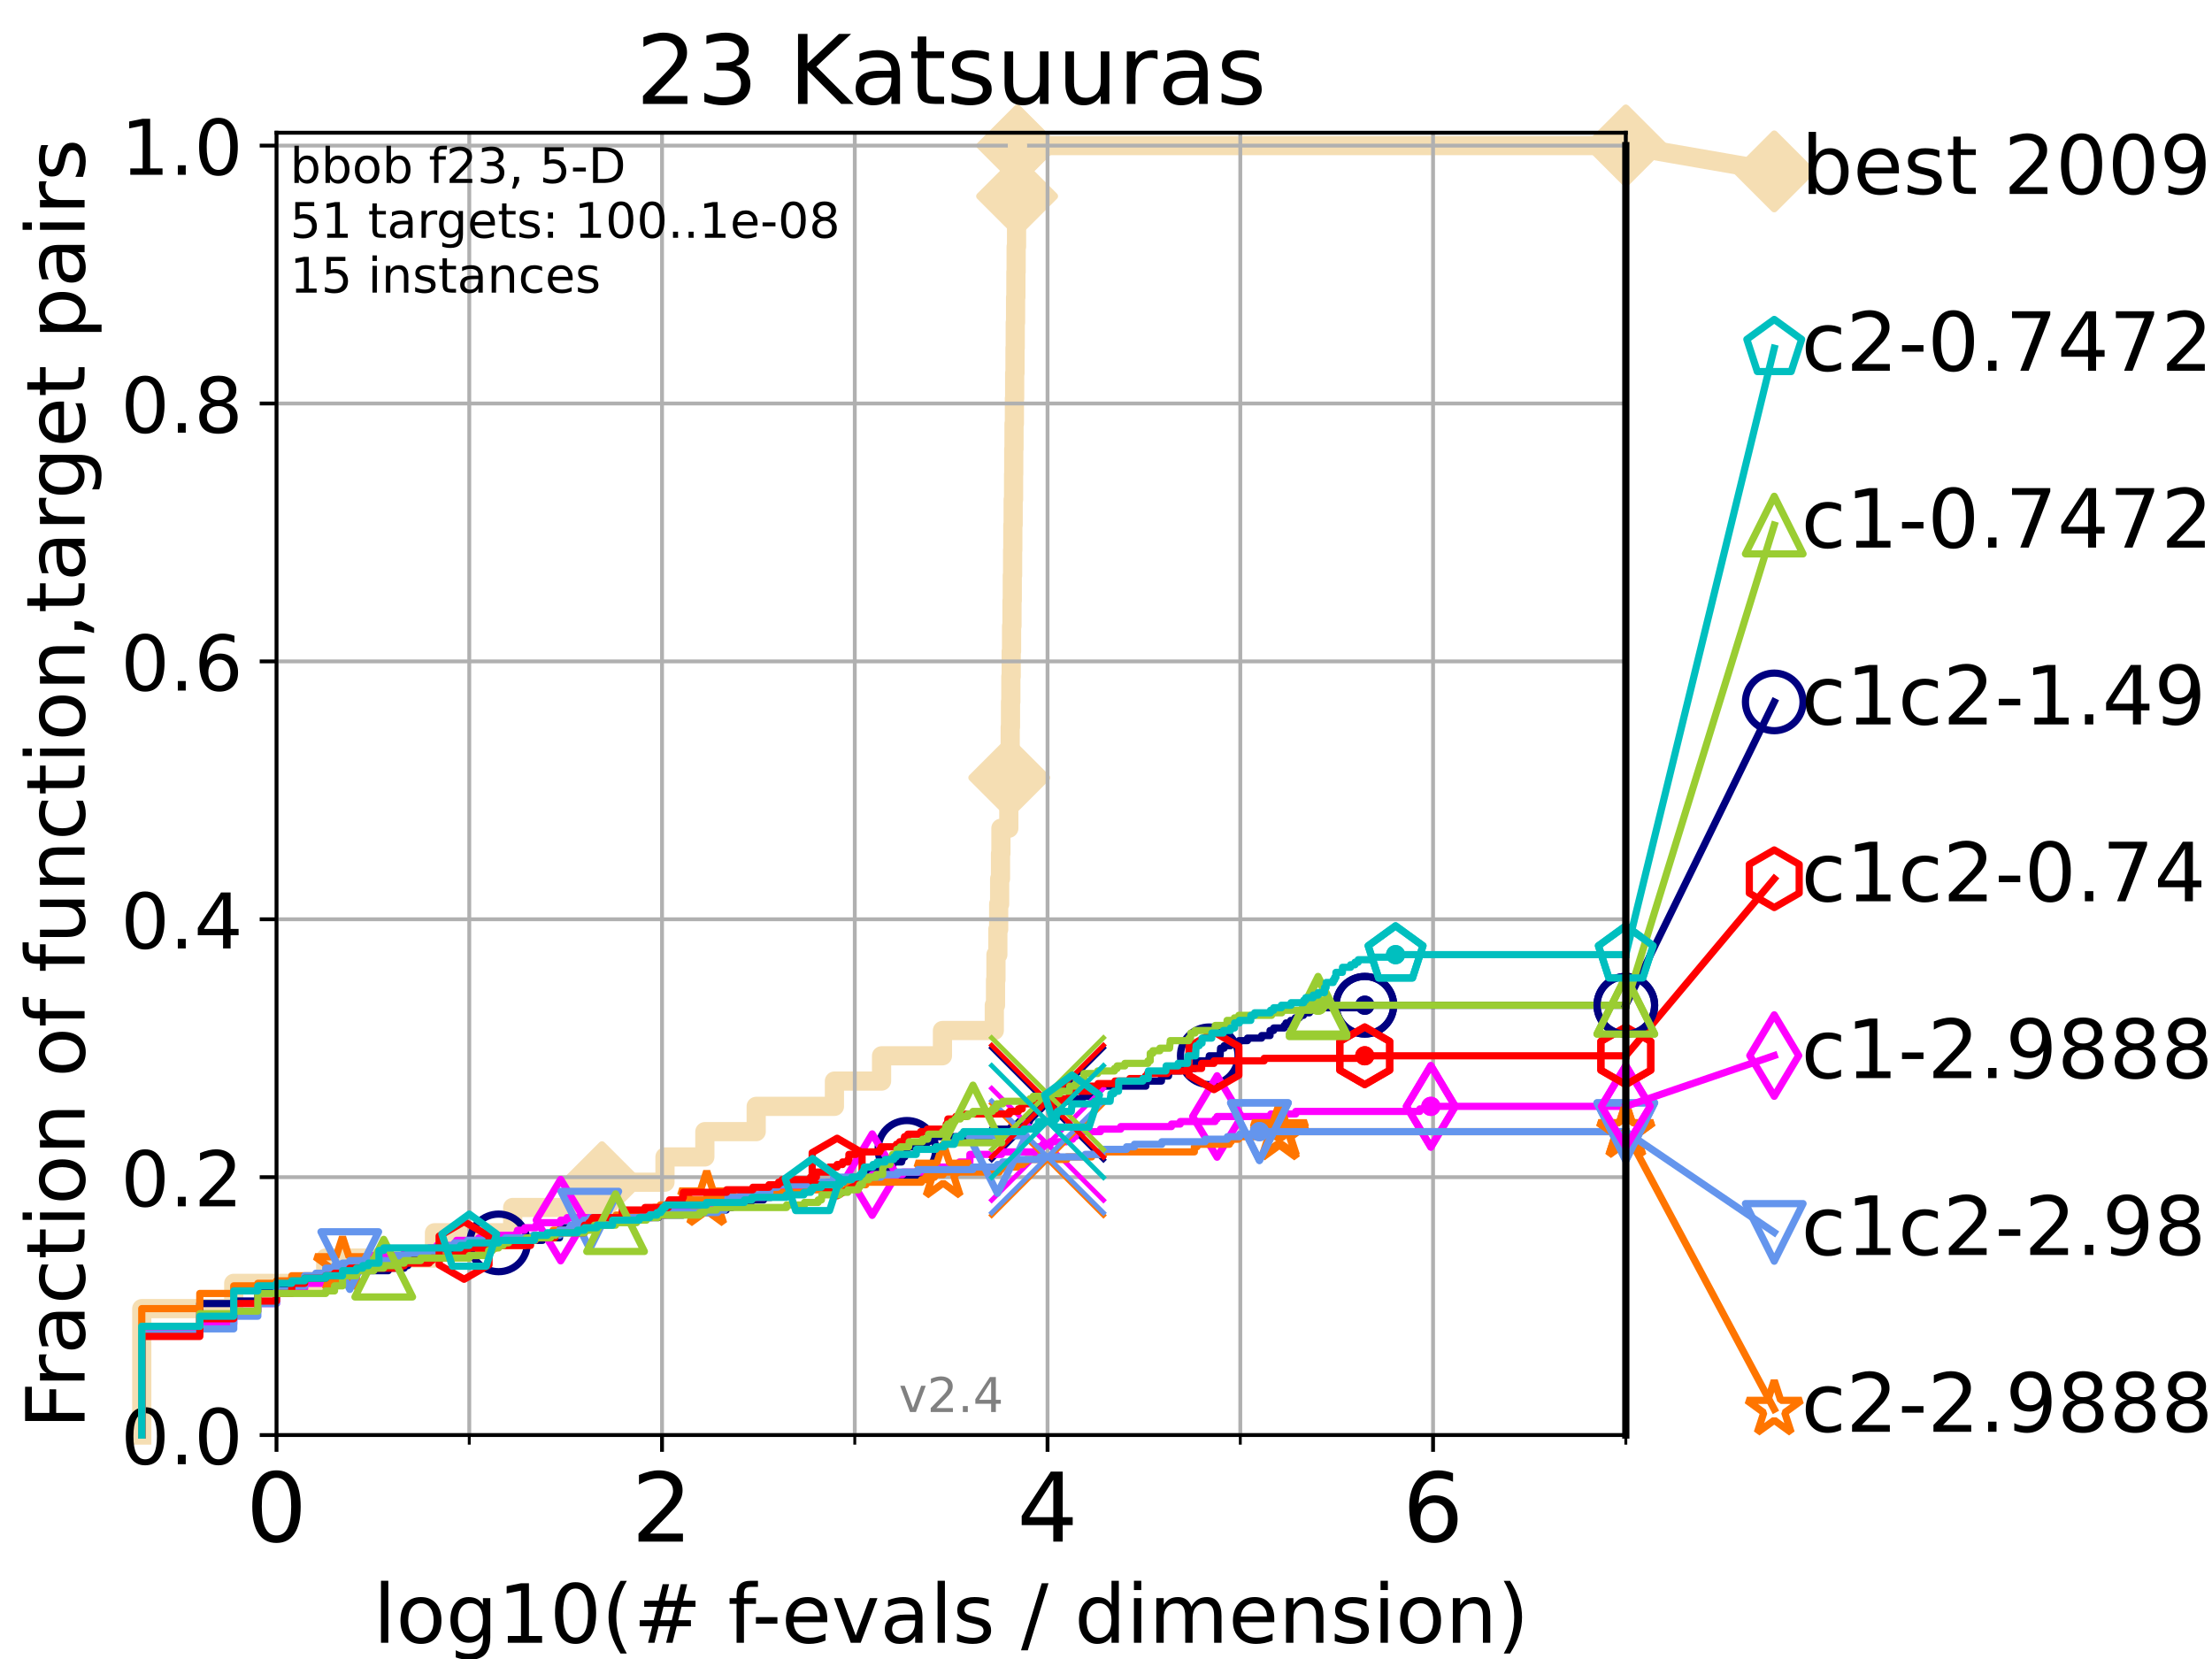 <?xml version="1.0" encoding="utf-8" standalone="no"?>
<!DOCTYPE svg PUBLIC "-//W3C//DTD SVG 1.1//EN"
  "http://www.w3.org/Graphics/SVG/1.1/DTD/svg11.dtd">
<!-- Created with matplotlib (https://matplotlib.org/) -->
<svg height="345.6pt" version="1.1" viewBox="0 0 460.8 345.6" width="460.8pt" xmlns="http://www.w3.org/2000/svg" xmlns:xlink="http://www.w3.org/1999/xlink">
 <defs>
  <style type="text/css">*{stroke-linecap:butt;stroke-linejoin:round;}</style>
 </defs>
 <g id="figure_1">
  <g id="patch_1">
   <path d="M 0 345.6 
L 460.8 345.6 
L 460.8 0 
L 0 0 
z
" style="fill:#ffffff;"/>
  </g>
  <g id="axes_1">
   <g id="patch_2">
    <path d="M 57.6 298.944 
L 338.688 298.944 
L 338.688 27.648 
L 57.6 27.648 
z
" style="fill:#ffffff;"/>
   </g>
   <g id="line2d_1">
    <path d="M 29.533 298.944 
L 29.533 272.61 
L 48.692 272.61 
L 48.692 267.343 
L 67.851 267.343 
L 67.851 262.076 
L 90.509 262.076 
L 90.509 256.809 
L 106.803 256.809 
L 106.803 251.542 
L 125.399 251.542 
L 125.399 246.275 
L 138.528 246.275 
L 138.528 241.009 
L 146.833 241.009 
L 146.833 235.742 
L 157.529 235.742 
L 157.529 230.475 
L 173.827 230.475 
L 173.827 225.208 
L 183.645 225.208 
L 183.645 219.941 
L 196.33 219.941 
L 196.33 214.674 
L 207.131 214.674 
L 207.131 209.407 
L 207.385 209.407 
L 207.385 204.141 
L 207.475 204.141 
L 207.475 198.874 
L 207.867 198.874 
L 207.867 193.607 
L 208.041 193.607 
L 208.041 188.34 
L 208.245 188.34 
L 208.245 183.073 
L 208.421 183.073 
L 208.421 177.806 
L 208.508 177.806 
L 208.508 172.539 
L 210.154 172.539 
L 210.154 167.272 
L 210.249 167.272 
L 210.249 162.006 
L 210.372 162.006 
L 210.372 156.739 
L 210.441 156.739 
L 210.441 151.472 
L 210.505 151.472 
L 210.505 146.205 
L 210.576 146.205 
L 210.576 140.938 
L 210.652 140.938 
L 210.652 135.671 
L 210.728 135.671 
L 210.728 130.404 
L 210.815 130.404 
L 210.815 125.138 
L 210.873 125.138 
L 210.873 119.871 
L 210.942 119.871 
L 210.942 114.604 
L 210.991 114.604 
L 210.991 109.337 
L 211.06 109.337 
L 211.06 104.07 
L 211.145 104.07 
L 211.145 98.803 
L 211.18 98.803 
L 211.18 93.536 
L 211.237 93.536 
L 211.237 88.27 
L 211.319 88.27 
L 211.319 83.003 
L 211.375 83.003 
L 211.375 77.736 
L 211.444 77.736 
L 211.444 72.469 
L 211.494 72.469 
L 211.494 67.202 
L 211.563 67.202 
L 211.563 61.935 
L 211.627 61.935 
L 211.627 56.668 
L 211.678 56.668 
L 211.678 51.402 
L 211.766 51.402 
L 211.766 46.135 
L 211.828 46.135 
L 211.828 40.868 
L 211.881 40.868 
L 211.881 35.601 
L 211.945 35.601 
L 211.945 30.334 
L 338.688 30.334 
" style="fill:none;stroke:#f5deb3;stroke-linecap:square;stroke-width:4;"/>
   </g>
   <g id="line2d_2">
    <defs>
     <path d="M -0 7.778 
L 7.778 0 
L 0 -7.778 
L -7.778 -0 
z
" id="mb9ae4efe8f" style="stroke:#f5deb3;stroke-linejoin:miter;stroke-width:1.5;"/>
    </defs>
    <g>
     <use style="fill:#f5deb3;stroke:#f5deb3;stroke-linejoin:miter;stroke-width:1.5;" x="125.399" xlink:href="#mb9ae4efe8f" y="246.275"/>
     <use style="fill:#f5deb3;stroke:#f5deb3;stroke-linejoin:miter;stroke-width:1.5;" x="210.249" xlink:href="#mb9ae4efe8f" y="162.006"/>
     <use style="fill:#f5deb3;stroke:#f5deb3;stroke-linejoin:miter;stroke-width:1.5;" x="211.881" xlink:href="#mb9ae4efe8f" y="40.868"/>
     <use style="fill:#f5deb3;stroke:#f5deb3;stroke-linejoin:miter;stroke-width:1.5;" x="211.945" xlink:href="#mb9ae4efe8f" y="30.334"/>
     <use style="fill:#f5deb3;stroke:#f5deb3;stroke-linejoin:miter;stroke-width:1.5;" x="211.945" xlink:href="#mb9ae4efe8f" y="30.334"/>
     <use style="fill:#f5deb3;stroke:#f5deb3;stroke-linejoin:miter;stroke-width:1.5;" x="338.688" xlink:href="#mb9ae4efe8f" y="30.334"/>
    </g>
   </g>
   <g id="line2d_3">
    <path style="fill:none;stroke:#f5deb3;stroke-linecap:square;stroke-width:4;"/>
    <g/>
   </g>
   <g id="line2d_4">
    <path d="M 338.688 30.334 
L 369.608 35.706 
" style="fill:none;stroke:#f5deb3;stroke-linecap:square;stroke-width:4;"/>
    <g>
     <use style="fill:#f5deb3;stroke:#f5deb3;stroke-linejoin:miter;stroke-width:1.5;" x="338.688" xlink:href="#mb9ae4efe8f" y="30.334"/>
     <use style="fill:#f5deb3;stroke:#f5deb3;stroke-linejoin:miter;stroke-width:1.5;" x="369.608" xlink:href="#mb9ae4efe8f" y="35.706"/>
    </g>
   </g>
   <g id="matplotlib.axis_1">
    <g id="xtick_1">
     <g id="line2d_5">
      <path clip-path="url(#p54ecae9701)" d="M 57.6 298.944 
L 57.6 27.648 
" style="fill:none;stroke:#b0b0b0;stroke-linecap:square;stroke-width:0.8;"/>
     </g>
     <g id="line2d_6">
      <defs>
       <path d="M 0 0 
L 0 3.5 
" id="mf9c17960fa" style="stroke:#000000;stroke-width:0.8;"/>
      </defs>
      <g>
       <use style="stroke:#000000;stroke-width:0.8;" x="57.6" xlink:href="#mf9c17960fa" y="298.944"/>
      </g>
     </g>
     <g id="text_1">
      <!-- 0 -->
      <g transform="translate(51.237 321.141)scale(0.2 -0.2)">
       <defs>
        <path d="M 31.781 66.406 
Q 24.172 66.406 20.328 58.906 
Q 16.5 51.422 16.5 36.375 
Q 16.5 21.391 20.328 13.891 
Q 24.172 6.391 31.781 6.391 
Q 39.453 6.391 43.281 13.891 
Q 47.125 21.391 47.125 36.375 
Q 47.125 51.422 43.281 58.906 
Q 39.453 66.406 31.781 66.406 
z
M 31.781 74.219 
Q 44.047 74.219 50.516 64.516 
Q 56.984 54.828 56.984 36.375 
Q 56.984 17.969 50.516 8.266 
Q 44.047 -1.422 31.781 -1.422 
Q 19.531 -1.422 13.062 8.266 
Q 6.594 17.969 6.594 36.375 
Q 6.594 54.828 13.062 64.516 
Q 19.531 74.219 31.781 74.219 
z
" id="DejaVuSans-48"/>
       </defs>
       <use xlink:href="#DejaVuSans-48"/>
      </g>
     </g>
    </g>
    <g id="xtick_2">
     <g id="line2d_7">
      <path clip-path="url(#p54ecae9701)" d="M 137.911 298.944 
L 137.911 27.648 
" style="fill:none;stroke:#b0b0b0;stroke-linecap:square;stroke-width:0.8;"/>
     </g>
     <g id="line2d_8">
      <g>
       <use style="stroke:#000000;stroke-width:0.8;" x="137.911" xlink:href="#mf9c17960fa" y="298.944"/>
      </g>
     </g>
     <g id="text_2">
      <!-- 2 -->
      <g transform="translate(131.548 321.141)scale(0.2 -0.2)">
       <defs>
        <path d="M 19.188 8.297 
L 53.609 8.297 
L 53.609 0 
L 7.328 0 
L 7.328 8.297 
Q 12.938 14.109 22.625 23.891 
Q 32.328 33.688 34.812 36.531 
Q 39.547 41.844 41.422 45.531 
Q 43.312 49.219 43.312 52.781 
Q 43.312 58.594 39.234 62.25 
Q 35.156 65.922 28.609 65.922 
Q 23.969 65.922 18.812 64.312 
Q 13.672 62.703 7.812 59.422 
L 7.812 69.391 
Q 13.766 71.781 18.938 73 
Q 24.125 74.219 28.422 74.219 
Q 39.75 74.219 46.484 68.547 
Q 53.219 62.891 53.219 53.422 
Q 53.219 48.922 51.531 44.891 
Q 49.859 40.875 45.406 35.406 
Q 44.188 33.984 37.641 27.219 
Q 31.109 20.453 19.188 8.297 
z
" id="DejaVuSans-50"/>
       </defs>
       <use xlink:href="#DejaVuSans-50"/>
      </g>
     </g>
    </g>
    <g id="xtick_3">
     <g id="line2d_9">
      <path clip-path="url(#p54ecae9701)" d="M 218.222 298.944 
L 218.222 27.648 
" style="fill:none;stroke:#b0b0b0;stroke-linecap:square;stroke-width:0.8;"/>
     </g>
     <g id="line2d_10">
      <g>
       <use style="stroke:#000000;stroke-width:0.8;" x="218.222" xlink:href="#mf9c17960fa" y="298.944"/>
      </g>
     </g>
     <g id="text_3">
      <!-- 4 -->
      <g transform="translate(211.859 321.141)scale(0.2 -0.2)">
       <defs>
        <path d="M 37.797 64.312 
L 12.891 25.391 
L 37.797 25.391 
z
M 35.203 72.906 
L 47.609 72.906 
L 47.609 25.391 
L 58.016 25.391 
L 58.016 17.188 
L 47.609 17.188 
L 47.609 0 
L 37.797 0 
L 37.797 17.188 
L 4.891 17.188 
L 4.891 26.703 
z
" id="DejaVuSans-52"/>
       </defs>
       <use xlink:href="#DejaVuSans-52"/>
      </g>
     </g>
    </g>
    <g id="xtick_4">
     <g id="line2d_11">
      <path clip-path="url(#p54ecae9701)" d="M 298.533 298.944 
L 298.533 27.648 
" style="fill:none;stroke:#b0b0b0;stroke-linecap:square;stroke-width:0.8;"/>
     </g>
     <g id="line2d_12">
      <g>
       <use style="stroke:#000000;stroke-width:0.8;" x="298.533" xlink:href="#mf9c17960fa" y="298.944"/>
      </g>
     </g>
     <g id="text_4">
      <!-- 6 -->
      <g transform="translate(292.17 321.141)scale(0.2 -0.2)">
       <defs>
        <path d="M 33.016 40.375 
Q 26.375 40.375 22.484 35.828 
Q 18.609 31.297 18.609 23.391 
Q 18.609 15.531 22.484 10.953 
Q 26.375 6.391 33.016 6.391 
Q 39.656 6.391 43.531 10.953 
Q 47.406 15.531 47.406 23.391 
Q 47.406 31.297 43.531 35.828 
Q 39.656 40.375 33.016 40.375 
z
M 52.594 71.297 
L 52.594 62.312 
Q 48.875 64.062 45.094 64.984 
Q 41.312 65.922 37.594 65.922 
Q 27.828 65.922 22.672 59.328 
Q 17.531 52.734 16.797 39.406 
Q 19.672 43.656 24.016 45.922 
Q 28.375 48.188 33.594 48.188 
Q 44.578 48.188 50.953 41.516 
Q 57.328 34.859 57.328 23.391 
Q 57.328 12.156 50.688 5.359 
Q 44.047 -1.422 33.016 -1.422 
Q 20.359 -1.422 13.672 8.266 
Q 6.984 17.969 6.984 36.375 
Q 6.984 53.656 15.188 63.938 
Q 23.391 74.219 37.203 74.219 
Q 40.922 74.219 44.703 73.484 
Q 48.484 72.75 52.594 71.297 
z
" id="DejaVuSans-54"/>
       </defs>
       <use xlink:href="#DejaVuSans-54"/>
      </g>
     </g>
    </g>
    <g id="xtick_5">
     <g id="line2d_13">
      <path clip-path="url(#p54ecae9701)" d="M 97.755 298.944 
L 97.755 27.648 
" style="fill:none;stroke:#b0b0b0;stroke-linecap:square;stroke-width:0.8;"/>
     </g>
     <g id="line2d_14">
      <defs>
       <path d="M 0 0 
L 0 2 
" id="m889bbdcc58" style="stroke:#000000;stroke-width:0.6;"/>
      </defs>
      <g>
       <use style="stroke:#000000;stroke-width:0.6;" x="97.755" xlink:href="#m889bbdcc58" y="298.944"/>
      </g>
     </g>
    </g>
    <g id="xtick_6">
     <g id="line2d_15">
      <path clip-path="url(#p54ecae9701)" d="M 178.066 298.944 
L 178.066 27.648 
" style="fill:none;stroke:#b0b0b0;stroke-linecap:square;stroke-width:0.8;"/>
     </g>
     <g id="line2d_16">
      <g>
       <use style="stroke:#000000;stroke-width:0.6;" x="178.066" xlink:href="#m889bbdcc58" y="298.944"/>
      </g>
     </g>
    </g>
    <g id="xtick_7">
     <g id="line2d_17">
      <path clip-path="url(#p54ecae9701)" d="M 258.377 298.944 
L 258.377 27.648 
" style="fill:none;stroke:#b0b0b0;stroke-linecap:square;stroke-width:0.8;"/>
     </g>
     <g id="line2d_18">
      <g>
       <use style="stroke:#000000;stroke-width:0.6;" x="258.377" xlink:href="#m889bbdcc58" y="298.944"/>
      </g>
     </g>
    </g>
    <g id="xtick_8">
     <g id="line2d_19">
      <path clip-path="url(#p54ecae9701)" d="M 338.688 298.944 
L 338.688 27.648 
" style="fill:none;stroke:#b0b0b0;stroke-linecap:square;stroke-width:0.8;"/>
     </g>
     <g id="line2d_20">
      <g>
       <use style="stroke:#000000;stroke-width:0.6;" x="338.688" xlink:href="#m889bbdcc58" y="298.944"/>
      </g>
     </g>
    </g>
    <g id="text_5">
     <!-- log10(# f-evals / dimension) -->
     <g transform="translate(77.764 342.218)scale(0.17 -0.17)">
      <defs>
       <path d="M 9.422 75.984 
L 18.406 75.984 
L 18.406 0 
L 9.422 0 
z
" id="DejaVuSans-108"/>
       <path d="M 30.609 48.391 
Q 23.391 48.391 19.188 42.75 
Q 14.984 37.109 14.984 27.297 
Q 14.984 17.484 19.156 11.844 
Q 23.344 6.203 30.609 6.203 
Q 37.797 6.203 41.984 11.859 
Q 46.188 17.531 46.188 27.297 
Q 46.188 37.016 41.984 42.703 
Q 37.797 48.391 30.609 48.391 
z
M 30.609 56 
Q 42.328 56 49.016 48.375 
Q 55.719 40.766 55.719 27.297 
Q 55.719 13.875 49.016 6.219 
Q 42.328 -1.422 30.609 -1.422 
Q 18.844 -1.422 12.172 6.219 
Q 5.516 13.875 5.516 27.297 
Q 5.516 40.766 12.172 48.375 
Q 18.844 56 30.609 56 
z
" id="DejaVuSans-111"/>
       <path d="M 45.406 27.984 
Q 45.406 37.75 41.375 43.109 
Q 37.359 48.484 30.078 48.484 
Q 22.859 48.484 18.828 43.109 
Q 14.797 37.75 14.797 27.984 
Q 14.797 18.266 18.828 12.891 
Q 22.859 7.516 30.078 7.516 
Q 37.359 7.516 41.375 12.891 
Q 45.406 18.266 45.406 27.984 
z
M 54.391 6.781 
Q 54.391 -7.172 48.188 -13.984 
Q 42 -20.797 29.203 -20.797 
Q 24.469 -20.797 20.266 -20.094 
Q 16.062 -19.391 12.109 -17.922 
L 12.109 -9.188 
Q 16.062 -11.328 19.922 -12.344 
Q 23.781 -13.375 27.781 -13.375 
Q 36.625 -13.375 41.016 -8.766 
Q 45.406 -4.156 45.406 5.172 
L 45.406 9.625 
Q 42.625 4.781 38.281 2.391 
Q 33.938 0 27.875 0 
Q 17.828 0 11.672 7.656 
Q 5.516 15.328 5.516 27.984 
Q 5.516 40.672 11.672 48.328 
Q 17.828 56 27.875 56 
Q 33.938 56 38.281 53.609 
Q 42.625 51.219 45.406 46.391 
L 45.406 54.688 
L 54.391 54.688 
z
" id="DejaVuSans-103"/>
       <path d="M 12.406 8.297 
L 28.516 8.297 
L 28.516 63.922 
L 10.984 60.406 
L 10.984 69.391 
L 28.422 72.906 
L 38.281 72.906 
L 38.281 8.297 
L 54.391 8.297 
L 54.391 0 
L 12.406 0 
z
" id="DejaVuSans-49"/>
       <path d="M 31 75.875 
Q 24.469 64.656 21.281 53.656 
Q 18.109 42.672 18.109 31.391 
Q 18.109 20.125 21.312 9.062 
Q 24.516 -2 31 -13.188 
L 23.188 -13.188 
Q 15.875 -1.703 12.234 9.375 
Q 8.594 20.453 8.594 31.391 
Q 8.594 42.281 12.203 53.312 
Q 15.828 64.359 23.188 75.875 
z
" id="DejaVuSans-40"/>
       <path d="M 51.125 44 
L 36.922 44 
L 32.812 27.688 
L 47.125 27.688 
z
M 43.797 71.781 
L 38.719 51.516 
L 52.984 51.516 
L 58.109 71.781 
L 65.922 71.781 
L 60.891 51.516 
L 76.125 51.516 
L 76.125 44 
L 58.984 44 
L 54.984 27.688 
L 70.516 27.688 
L 70.516 20.219 
L 53.078 20.219 
L 48 0 
L 40.188 0 
L 45.219 20.219 
L 30.906 20.219 
L 25.875 0 
L 18.016 0 
L 23.094 20.219 
L 7.719 20.219 
L 7.719 27.688 
L 24.906 27.688 
L 29 44 
L 13.281 44 
L 13.281 51.516 
L 30.906 51.516 
L 35.891 71.781 
z
" id="DejaVuSans-35"/>
       <path id="DejaVuSans-32"/>
       <path d="M 37.109 75.984 
L 37.109 68.5 
L 28.516 68.5 
Q 23.688 68.5 21.797 66.547 
Q 19.922 64.594 19.922 59.516 
L 19.922 54.688 
L 34.719 54.688 
L 34.719 47.703 
L 19.922 47.703 
L 19.922 0 
L 10.891 0 
L 10.891 47.703 
L 2.297 47.703 
L 2.297 54.688 
L 10.891 54.688 
L 10.891 58.5 
Q 10.891 67.625 15.141 71.797 
Q 19.391 75.984 28.609 75.984 
z
" id="DejaVuSans-102"/>
       <path d="M 4.891 31.391 
L 31.203 31.391 
L 31.203 23.391 
L 4.891 23.391 
z
" id="DejaVuSans-45"/>
       <path d="M 56.203 29.594 
L 56.203 25.203 
L 14.891 25.203 
Q 15.484 15.922 20.484 11.062 
Q 25.484 6.203 34.422 6.203 
Q 39.594 6.203 44.453 7.469 
Q 49.312 8.734 54.109 11.281 
L 54.109 2.781 
Q 49.266 0.734 44.188 -0.344 
Q 39.109 -1.422 33.891 -1.422 
Q 20.797 -1.422 13.156 6.188 
Q 5.516 13.812 5.516 26.812 
Q 5.516 40.234 12.766 48.109 
Q 20.016 56 32.328 56 
Q 43.359 56 49.781 48.891 
Q 56.203 41.797 56.203 29.594 
z
M 47.219 32.234 
Q 47.125 39.594 43.094 43.984 
Q 39.062 48.391 32.422 48.391 
Q 24.906 48.391 20.391 44.141 
Q 15.875 39.891 15.188 32.172 
z
" id="DejaVuSans-101"/>
       <path d="M 2.984 54.688 
L 12.5 54.688 
L 29.594 8.797 
L 46.688 54.688 
L 56.203 54.688 
L 35.688 0 
L 23.484 0 
z
" id="DejaVuSans-118"/>
       <path d="M 34.281 27.484 
Q 23.391 27.484 19.188 25 
Q 14.984 22.516 14.984 16.5 
Q 14.984 11.719 18.141 8.906 
Q 21.297 6.109 26.703 6.109 
Q 34.188 6.109 38.703 11.406 
Q 43.219 16.703 43.219 25.484 
L 43.219 27.484 
z
M 52.203 31.203 
L 52.203 0 
L 43.219 0 
L 43.219 8.297 
Q 40.141 3.328 35.547 0.953 
Q 30.953 -1.422 24.312 -1.422 
Q 15.922 -1.422 10.953 3.297 
Q 6 8.016 6 15.922 
Q 6 25.141 12.172 29.828 
Q 18.359 34.516 30.609 34.516 
L 43.219 34.516 
L 43.219 35.406 
Q 43.219 41.609 39.141 45 
Q 35.062 48.391 27.688 48.391 
Q 23 48.391 18.547 47.266 
Q 14.109 46.141 10.016 43.891 
L 10.016 52.203 
Q 14.938 54.109 19.578 55.047 
Q 24.219 56 28.609 56 
Q 40.484 56 46.344 49.844 
Q 52.203 43.703 52.203 31.203 
z
" id="DejaVuSans-97"/>
       <path d="M 44.281 53.078 
L 44.281 44.578 
Q 40.484 46.531 36.375 47.5 
Q 32.281 48.484 27.875 48.484 
Q 21.188 48.484 17.844 46.438 
Q 14.5 44.391 14.5 40.281 
Q 14.5 37.156 16.891 35.375 
Q 19.281 33.594 26.516 31.984 
L 29.594 31.297 
Q 39.156 29.25 43.188 25.516 
Q 47.219 21.781 47.219 15.094 
Q 47.219 7.469 41.188 3.016 
Q 35.156 -1.422 24.609 -1.422 
Q 20.219 -1.422 15.453 -0.562 
Q 10.688 0.297 5.422 2 
L 5.422 11.281 
Q 10.406 8.688 15.234 7.391 
Q 20.062 6.109 24.812 6.109 
Q 31.156 6.109 34.562 8.281 
Q 37.984 10.453 37.984 14.406 
Q 37.984 18.062 35.516 20.016 
Q 33.062 21.969 24.703 23.781 
L 21.578 24.516 
Q 13.234 26.266 9.516 29.906 
Q 5.812 33.547 5.812 39.891 
Q 5.812 47.609 11.281 51.797 
Q 16.75 56 26.812 56 
Q 31.781 56 36.172 55.266 
Q 40.578 54.547 44.281 53.078 
z
" id="DejaVuSans-115"/>
       <path d="M 25.391 72.906 
L 33.688 72.906 
L 8.297 -9.281 
L 0 -9.281 
z
" id="DejaVuSans-47"/>
       <path d="M 45.406 46.391 
L 45.406 75.984 
L 54.391 75.984 
L 54.391 0 
L 45.406 0 
L 45.406 8.203 
Q 42.578 3.328 38.25 0.953 
Q 33.938 -1.422 27.875 -1.422 
Q 17.969 -1.422 11.734 6.484 
Q 5.516 14.406 5.516 27.297 
Q 5.516 40.188 11.734 48.094 
Q 17.969 56 27.875 56 
Q 33.938 56 38.25 53.625 
Q 42.578 51.266 45.406 46.391 
z
M 14.797 27.297 
Q 14.797 17.391 18.875 11.75 
Q 22.953 6.109 30.078 6.109 
Q 37.203 6.109 41.297 11.75 
Q 45.406 17.391 45.406 27.297 
Q 45.406 37.203 41.297 42.844 
Q 37.203 48.484 30.078 48.484 
Q 22.953 48.484 18.875 42.844 
Q 14.797 37.203 14.797 27.297 
z
" id="DejaVuSans-100"/>
       <path d="M 9.422 54.688 
L 18.406 54.688 
L 18.406 0 
L 9.422 0 
z
M 9.422 75.984 
L 18.406 75.984 
L 18.406 64.594 
L 9.422 64.594 
z
" id="DejaVuSans-105"/>
       <path d="M 52 44.188 
Q 55.375 50.25 60.062 53.125 
Q 64.75 56 71.094 56 
Q 79.641 56 84.281 50.016 
Q 88.922 44.047 88.922 33.016 
L 88.922 0 
L 79.891 0 
L 79.891 32.719 
Q 79.891 40.578 77.094 44.375 
Q 74.312 48.188 68.609 48.188 
Q 61.625 48.188 57.562 43.547 
Q 53.516 38.922 53.516 30.906 
L 53.516 0 
L 44.484 0 
L 44.484 32.719 
Q 44.484 40.625 41.703 44.406 
Q 38.922 48.188 33.109 48.188 
Q 26.219 48.188 22.156 43.531 
Q 18.109 38.875 18.109 30.906 
L 18.109 0 
L 9.078 0 
L 9.078 54.688 
L 18.109 54.688 
L 18.109 46.188 
Q 21.188 51.219 25.484 53.609 
Q 29.781 56 35.688 56 
Q 41.656 56 45.828 52.969 
Q 50 49.953 52 44.188 
z
" id="DejaVuSans-109"/>
       <path d="M 54.891 33.016 
L 54.891 0 
L 45.906 0 
L 45.906 32.719 
Q 45.906 40.484 42.875 44.328 
Q 39.844 48.188 33.797 48.188 
Q 26.516 48.188 22.312 43.547 
Q 18.109 38.922 18.109 30.906 
L 18.109 0 
L 9.078 0 
L 9.078 54.688 
L 18.109 54.688 
L 18.109 46.188 
Q 21.344 51.125 25.703 53.562 
Q 30.078 56 35.797 56 
Q 45.219 56 50.047 50.172 
Q 54.891 44.344 54.891 33.016 
z
" id="DejaVuSans-110"/>
       <path d="M 8.016 75.875 
L 15.828 75.875 
Q 23.141 64.359 26.781 53.312 
Q 30.422 42.281 30.422 31.391 
Q 30.422 20.453 26.781 9.375 
Q 23.141 -1.703 15.828 -13.188 
L 8.016 -13.188 
Q 14.5 -2 17.703 9.062 
Q 20.906 20.125 20.906 31.391 
Q 20.906 42.672 17.703 53.656 
Q 14.5 64.656 8.016 75.875 
z
" id="DejaVuSans-41"/>
      </defs>
      <use xlink:href="#DejaVuSans-108"/>
      <use x="27.783" xlink:href="#DejaVuSans-111"/>
      <use x="88.965" xlink:href="#DejaVuSans-103"/>
      <use x="152.441" xlink:href="#DejaVuSans-49"/>
      <use x="216.064" xlink:href="#DejaVuSans-48"/>
      <use x="279.688" xlink:href="#DejaVuSans-40"/>
      <use x="318.701" xlink:href="#DejaVuSans-35"/>
      <use x="402.49" xlink:href="#DejaVuSans-32"/>
      <use x="434.277" xlink:href="#DejaVuSans-102"/>
      <use x="463.982" xlink:href="#DejaVuSans-45"/>
      <use x="500.066" xlink:href="#DejaVuSans-101"/>
      <use x="561.59" xlink:href="#DejaVuSans-118"/>
      <use x="620.77" xlink:href="#DejaVuSans-97"/>
      <use x="682.049" xlink:href="#DejaVuSans-108"/>
      <use x="709.832" xlink:href="#DejaVuSans-115"/>
      <use x="761.932" xlink:href="#DejaVuSans-32"/>
      <use x="793.719" xlink:href="#DejaVuSans-47"/>
      <use x="827.41" xlink:href="#DejaVuSans-32"/>
      <use x="859.197" xlink:href="#DejaVuSans-100"/>
      <use x="922.674" xlink:href="#DejaVuSans-105"/>
      <use x="950.457" xlink:href="#DejaVuSans-109"/>
      <use x="1047.869" xlink:href="#DejaVuSans-101"/>
      <use x="1109.393" xlink:href="#DejaVuSans-110"/>
      <use x="1172.771" xlink:href="#DejaVuSans-115"/>
      <use x="1224.871" xlink:href="#DejaVuSans-105"/>
      <use x="1252.654" xlink:href="#DejaVuSans-111"/>
      <use x="1313.836" xlink:href="#DejaVuSans-110"/>
      <use x="1377.215" xlink:href="#DejaVuSans-41"/>
     </g>
    </g>
   </g>
   <g id="matplotlib.axis_2">
    <g id="ytick_1">
     <g id="line2d_21">
      <path clip-path="url(#p54ecae9701)" d="M 57.6 298.944 
L 338.688 298.944 
" style="fill:none;stroke:#b0b0b0;stroke-linecap:square;stroke-width:0.8;"/>
     </g>
     <g id="line2d_22">
      <defs>
       <path d="M 0 0 
L -3.5 0 
" id="mf168ecf198" style="stroke:#000000;stroke-width:0.8;"/>
      </defs>
      <g>
       <use style="stroke:#000000;stroke-width:0.8;" x="57.6" xlink:href="#mf168ecf198" y="298.944"/>
      </g>
     </g>
     <g id="text_6">
      <!-- 0.0 -->
      <g transform="translate(25.155 305.023)scale(0.16 -0.16)">
       <defs>
        <path d="M 10.688 12.406 
L 21 12.406 
L 21 0 
L 10.688 0 
z
" id="DejaVuSans-46"/>
       </defs>
       <use xlink:href="#DejaVuSans-48"/>
       <use x="63.623" xlink:href="#DejaVuSans-46"/>
       <use x="95.41" xlink:href="#DejaVuSans-48"/>
      </g>
     </g>
    </g>
    <g id="ytick_2">
     <g id="line2d_23">
      <path clip-path="url(#p54ecae9701)" d="M 57.6 245.222 
L 338.688 245.222 
" style="fill:none;stroke:#b0b0b0;stroke-linecap:square;stroke-width:0.8;"/>
     </g>
     <g id="line2d_24">
      <g>
       <use style="stroke:#000000;stroke-width:0.8;" x="57.6" xlink:href="#mf168ecf198" y="245.222"/>
      </g>
     </g>
     <g id="text_7">
      <!-- 0.2 -->
      <g transform="translate(25.155 251.301)scale(0.16 -0.16)">
       <use xlink:href="#DejaVuSans-48"/>
       <use x="63.623" xlink:href="#DejaVuSans-46"/>
       <use x="95.41" xlink:href="#DejaVuSans-50"/>
      </g>
     </g>
    </g>
    <g id="ytick_3">
     <g id="line2d_25">
      <path clip-path="url(#p54ecae9701)" d="M 57.6 191.5 
L 338.688 191.5 
" style="fill:none;stroke:#b0b0b0;stroke-linecap:square;stroke-width:0.8;"/>
     </g>
     <g id="line2d_26">
      <g>
       <use style="stroke:#000000;stroke-width:0.8;" x="57.6" xlink:href="#mf168ecf198" y="191.5"/>
      </g>
     </g>
     <g id="text_8">
      <!-- 0.4 -->
      <g transform="translate(25.155 197.579)scale(0.16 -0.16)">
       <use xlink:href="#DejaVuSans-48"/>
       <use x="63.623" xlink:href="#DejaVuSans-46"/>
       <use x="95.41" xlink:href="#DejaVuSans-52"/>
      </g>
     </g>
    </g>
    <g id="ytick_4">
     <g id="line2d_27">
      <path clip-path="url(#p54ecae9701)" d="M 57.6 137.778 
L 338.688 137.778 
" style="fill:none;stroke:#b0b0b0;stroke-linecap:square;stroke-width:0.8;"/>
     </g>
     <g id="line2d_28">
      <g>
       <use style="stroke:#000000;stroke-width:0.8;" x="57.6" xlink:href="#mf168ecf198" y="137.778"/>
      </g>
     </g>
     <g id="text_9">
      <!-- 0.6 -->
      <g transform="translate(25.155 143.857)scale(0.16 -0.16)">
       <use xlink:href="#DejaVuSans-48"/>
       <use x="63.623" xlink:href="#DejaVuSans-46"/>
       <use x="95.41" xlink:href="#DejaVuSans-54"/>
      </g>
     </g>
    </g>
    <g id="ytick_5">
     <g id="line2d_29">
      <path clip-path="url(#p54ecae9701)" d="M 57.6 84.056 
L 338.688 84.056 
" style="fill:none;stroke:#b0b0b0;stroke-linecap:square;stroke-width:0.8;"/>
     </g>
     <g id="line2d_30">
      <g>
       <use style="stroke:#000000;stroke-width:0.8;" x="57.6" xlink:href="#mf168ecf198" y="84.056"/>
      </g>
     </g>
     <g id="text_10">
      <!-- 0.8 -->
      <g transform="translate(25.155 90.135)scale(0.16 -0.16)">
       <defs>
        <path d="M 31.781 34.625 
Q 24.75 34.625 20.719 30.859 
Q 16.703 27.094 16.703 20.516 
Q 16.703 13.922 20.719 10.156 
Q 24.75 6.391 31.781 6.391 
Q 38.812 6.391 42.859 10.172 
Q 46.922 13.969 46.922 20.516 
Q 46.922 27.094 42.891 30.859 
Q 38.875 34.625 31.781 34.625 
z
M 21.922 38.812 
Q 15.578 40.375 12.031 44.719 
Q 8.5 49.078 8.5 55.328 
Q 8.5 64.062 14.719 69.141 
Q 20.953 74.219 31.781 74.219 
Q 42.672 74.219 48.875 69.141 
Q 55.078 64.062 55.078 55.328 
Q 55.078 49.078 51.531 44.719 
Q 48 40.375 41.703 38.812 
Q 48.828 37.156 52.797 32.312 
Q 56.781 27.484 56.781 20.516 
Q 56.781 9.906 50.312 4.234 
Q 43.844 -1.422 31.781 -1.422 
Q 19.734 -1.422 13.25 4.234 
Q 6.781 9.906 6.781 20.516 
Q 6.781 27.484 10.781 32.312 
Q 14.797 37.156 21.922 38.812 
z
M 18.312 54.391 
Q 18.312 48.734 21.844 45.562 
Q 25.391 42.391 31.781 42.391 
Q 38.141 42.391 41.719 45.562 
Q 45.312 48.734 45.312 54.391 
Q 45.312 60.062 41.719 63.234 
Q 38.141 66.406 31.781 66.406 
Q 25.391 66.406 21.844 63.234 
Q 18.312 60.062 18.312 54.391 
z
" id="DejaVuSans-56"/>
       </defs>
       <use xlink:href="#DejaVuSans-48"/>
       <use x="63.623" xlink:href="#DejaVuSans-46"/>
       <use x="95.41" xlink:href="#DejaVuSans-56"/>
      </g>
     </g>
    </g>
    <g id="ytick_6">
     <g id="line2d_31">
      <path clip-path="url(#p54ecae9701)" d="M 57.6 30.334 
L 338.688 30.334 
" style="fill:none;stroke:#b0b0b0;stroke-linecap:square;stroke-width:0.8;"/>
     </g>
     <g id="line2d_32">
      <g>
       <use style="stroke:#000000;stroke-width:0.8;" x="57.6" xlink:href="#mf168ecf198" y="30.334"/>
      </g>
     </g>
     <g id="text_11">
      <!-- 1.0 -->
      <g transform="translate(25.155 36.413)scale(0.16 -0.16)">
       <use xlink:href="#DejaVuSans-49"/>
       <use x="63.623" xlink:href="#DejaVuSans-46"/>
       <use x="95.41" xlink:href="#DejaVuSans-48"/>
      </g>
     </g>
    </g>
    <g id="text_12">
     <!-- Fraction of function,target pairs -->
     <g transform="translate(17.62 297.681)rotate(-90)scale(0.17 -0.17)">
      <defs>
       <path d="M 9.812 72.906 
L 51.703 72.906 
L 51.703 64.594 
L 19.672 64.594 
L 19.672 43.109 
L 48.578 43.109 
L 48.578 34.812 
L 19.672 34.812 
L 19.672 0 
L 9.812 0 
z
" id="DejaVuSans-70"/>
       <path d="M 41.109 46.297 
Q 39.594 47.172 37.812 47.578 
Q 36.031 48 33.891 48 
Q 26.266 48 22.188 43.047 
Q 18.109 38.094 18.109 28.812 
L 18.109 0 
L 9.078 0 
L 9.078 54.688 
L 18.109 54.688 
L 18.109 46.188 
Q 20.953 51.172 25.484 53.578 
Q 30.031 56 36.531 56 
Q 37.453 56 38.578 55.875 
Q 39.703 55.766 41.062 55.516 
z
" id="DejaVuSans-114"/>
       <path d="M 48.781 52.594 
L 48.781 44.188 
Q 44.969 46.297 41.141 47.344 
Q 37.312 48.391 33.406 48.391 
Q 24.656 48.391 19.812 42.844 
Q 14.984 37.312 14.984 27.297 
Q 14.984 17.281 19.812 11.734 
Q 24.656 6.203 33.406 6.203 
Q 37.312 6.203 41.141 7.25 
Q 44.969 8.297 48.781 10.406 
L 48.781 2.094 
Q 45.016 0.344 40.984 -0.531 
Q 36.969 -1.422 32.422 -1.422 
Q 20.062 -1.422 12.781 6.344 
Q 5.516 14.109 5.516 27.297 
Q 5.516 40.672 12.859 48.328 
Q 20.219 56 33.016 56 
Q 37.156 56 41.109 55.141 
Q 45.062 54.297 48.781 52.594 
z
" id="DejaVuSans-99"/>
       <path d="M 18.312 70.219 
L 18.312 54.688 
L 36.812 54.688 
L 36.812 47.703 
L 18.312 47.703 
L 18.312 18.016 
Q 18.312 11.328 20.141 9.422 
Q 21.969 7.516 27.594 7.516 
L 36.812 7.516 
L 36.812 0 
L 27.594 0 
Q 17.188 0 13.234 3.875 
Q 9.281 7.766 9.281 18.016 
L 9.281 47.703 
L 2.688 47.703 
L 2.688 54.688 
L 9.281 54.688 
L 9.281 70.219 
z
" id="DejaVuSans-116"/>
       <path d="M 8.5 21.578 
L 8.5 54.688 
L 17.484 54.688 
L 17.484 21.922 
Q 17.484 14.156 20.5 10.266 
Q 23.531 6.391 29.594 6.391 
Q 36.859 6.391 41.078 11.031 
Q 45.312 15.672 45.312 23.688 
L 45.312 54.688 
L 54.297 54.688 
L 54.297 0 
L 45.312 0 
L 45.312 8.406 
Q 42.047 3.422 37.719 1 
Q 33.406 -1.422 27.688 -1.422 
Q 18.266 -1.422 13.375 4.438 
Q 8.5 10.297 8.5 21.578 
z
M 31.109 56 
z
" id="DejaVuSans-117"/>
       <path d="M 11.719 12.406 
L 22.016 12.406 
L 22.016 4 
L 14.016 -11.625 
L 7.719 -11.625 
L 11.719 4 
z
" id="DejaVuSans-44"/>
       <path d="M 18.109 8.203 
L 18.109 -20.797 
L 9.078 -20.797 
L 9.078 54.688 
L 18.109 54.688 
L 18.109 46.391 
Q 20.953 51.266 25.266 53.625 
Q 29.594 56 35.594 56 
Q 45.562 56 51.781 48.094 
Q 58.016 40.188 58.016 27.297 
Q 58.016 14.406 51.781 6.484 
Q 45.562 -1.422 35.594 -1.422 
Q 29.594 -1.422 25.266 0.953 
Q 20.953 3.328 18.109 8.203 
z
M 48.688 27.297 
Q 48.688 37.203 44.609 42.844 
Q 40.531 48.484 33.406 48.484 
Q 26.266 48.484 22.188 42.844 
Q 18.109 37.203 18.109 27.297 
Q 18.109 17.391 22.188 11.75 
Q 26.266 6.109 33.406 6.109 
Q 40.531 6.109 44.609 11.75 
Q 48.688 17.391 48.688 27.297 
z
" id="DejaVuSans-112"/>
      </defs>
      <use xlink:href="#DejaVuSans-70"/>
      <use x="50.27" xlink:href="#DejaVuSans-114"/>
      <use x="91.383" xlink:href="#DejaVuSans-97"/>
      <use x="152.662" xlink:href="#DejaVuSans-99"/>
      <use x="207.643" xlink:href="#DejaVuSans-116"/>
      <use x="246.852" xlink:href="#DejaVuSans-105"/>
      <use x="274.635" xlink:href="#DejaVuSans-111"/>
      <use x="335.816" xlink:href="#DejaVuSans-110"/>
      <use x="399.195" xlink:href="#DejaVuSans-32"/>
      <use x="430.982" xlink:href="#DejaVuSans-111"/>
      <use x="492.164" xlink:href="#DejaVuSans-102"/>
      <use x="527.369" xlink:href="#DejaVuSans-32"/>
      <use x="559.156" xlink:href="#DejaVuSans-102"/>
      <use x="594.361" xlink:href="#DejaVuSans-117"/>
      <use x="657.74" xlink:href="#DejaVuSans-110"/>
      <use x="721.119" xlink:href="#DejaVuSans-99"/>
      <use x="776.1" xlink:href="#DejaVuSans-116"/>
      <use x="815.309" xlink:href="#DejaVuSans-105"/>
      <use x="843.092" xlink:href="#DejaVuSans-111"/>
      <use x="904.273" xlink:href="#DejaVuSans-110"/>
      <use x="967.652" xlink:href="#DejaVuSans-44"/>
      <use x="999.439" xlink:href="#DejaVuSans-116"/>
      <use x="1038.648" xlink:href="#DejaVuSans-97"/>
      <use x="1099.928" xlink:href="#DejaVuSans-114"/>
      <use x="1139.291" xlink:href="#DejaVuSans-103"/>
      <use x="1202.768" xlink:href="#DejaVuSans-101"/>
      <use x="1264.291" xlink:href="#DejaVuSans-116"/>
      <use x="1303.5" xlink:href="#DejaVuSans-32"/>
      <use x="1335.287" xlink:href="#DejaVuSans-112"/>
      <use x="1398.764" xlink:href="#DejaVuSans-97"/>
      <use x="1460.043" xlink:href="#DejaVuSans-105"/>
      <use x="1487.826" xlink:href="#DejaVuSans-114"/>
      <use x="1528.939" xlink:href="#DejaVuSans-115"/>
     </g>
    </g>
   </g>
   <g id="line2d_33">
    <defs>
     <path d="M 0 1.5 
C 0.398 1.5 0.779 1.342 1.061 1.061 
C 1.342 0.779 1.5 0.398 1.5 0 
C 1.5 -0.398 1.342 -0.779 1.061 -1.061 
C 0.779 -1.342 0.398 -1.5 0 -1.5 
C -0.398 -1.5 -0.779 -1.342 -1.061 -1.061 
C -1.342 -0.779 -1.5 -0.398 -1.5 0 
C -1.5 0.398 -1.342 0.779 -1.061 1.061 
C -0.779 1.342 -0.398 1.5 0 1.5 
z
" id="m794bc59e66" style="stroke:#f5deb3;"/>
    </defs>
    <g>
     <use style="fill:#f5deb3;stroke:#f5deb3;" x="211.945" xlink:href="#m794bc59e66" y="30.334"/>
     <use style="fill:#f5deb3;stroke:#f5deb3;" x="211.945" xlink:href="#m794bc59e66" y="30.334"/>
    </g>
   </g>
   <g id="line2d_34">
    <defs>
     <path d="M 0 1.5 
C 0.398 1.5 0.779 1.342 1.061 1.061 
C 1.342 0.779 1.5 0.398 1.5 0 
C 1.5 -0.398 1.342 -0.779 1.061 -1.061 
C 0.779 -1.342 0.398 -1.5 0 -1.5 
C -0.398 -1.5 -0.779 -1.342 -1.061 -1.061 
C -1.342 -0.779 -1.5 -0.398 -1.5 0 
C -1.5 0.398 -1.342 0.779 -1.061 1.061 
C -0.779 1.342 -0.398 1.5 0 1.5 
z
" id="mbda04b293b" style="stroke:#000080;"/>
    </defs>
    <g>
     <use style="fill:#000080;stroke:#000080;" x="284.32" xlink:href="#mbda04b293b" y="209.407"/>
     <use style="fill:#000080;stroke:#000080;" x="284.32" xlink:href="#mbda04b293b" y="209.407"/>
    </g>
   </g>
   <g id="line2d_35">
    <path d="M 29.533 298.944 
L 29.533 276.823 
L 41.621 276.823 
L 41.621 271.556 
L 48.692 271.556 
L 48.692 271.03 
L 53.709 271.03 
L 53.709 268.396 
L 57.6 268.396 
L 57.6 267.87 
L 60.78 267.87 
L 60.78 266.289 
L 69.688 266.289 
L 69.688 265.236 
L 72.868 265.236 
L 72.868 264.709 
L 80.881 264.709 
L 80.881 264.183 
L 84.213 264.183 
L 84.213 263.656 
L 84.956 263.656 
L 84.956 262.076 
L 89.419 262.076 
L 89.419 261.549 
L 90.509 261.549 
L 90.509 261.023 
L 92.969 261.023 
L 92.969 260.496 
L 97.755 260.496 
L 97.755 259.969 
L 101.507 259.969 
L 101.507 259.443 
L 103.871 259.443 
L 103.871 258.916 
L 108.949 258.916 
L 108.949 258.389 
L 113.023 258.389 
L 113.023 257.862 
L 116.562 257.862 
L 116.562 256.809 
L 116.798 256.809 
L 116.798 255.756 
L 122.277 255.756 
L 122.277 255.229 
L 122.782 255.229 
L 122.782 254.702 
L 124.063 254.702 
L 124.063 254.176 
L 132.613 254.176 
L 132.613 253.649 
L 137.163 253.649 
L 137.163 253.122 
L 142.27 253.122 
L 142.27 252.596 
L 148.084 252.596 
L 148.084 252.069 
L 151.292 252.069 
L 151.292 251.542 
L 152.527 251.542 
L 152.527 251.016 
L 154.946 251.016 
L 154.946 250.489 
L 156.443 250.489 
L 156.443 249.962 
L 159.077 249.962 
L 159.077 249.436 
L 160.604 249.436 
L 160.604 248.909 
L 163.201 248.909 
L 163.201 248.382 
L 165.859 248.382 
L 165.859 247.855 
L 166.117 247.855 
L 166.117 247.329 
L 170.783 247.329 
L 170.783 246.802 
L 172.352 246.802 
L 172.352 246.275 
L 175.084 246.275 
L 175.084 245.749 
L 176.834 245.749 
L 176.834 245.222 
L 180.531 245.222 
L 180.531 244.695 
L 180.792 244.695 
L 180.792 243.642 
L 182.895 243.642 
L 182.895 243.115 
L 184.625 243.115 
L 184.625 242.589 
L 186.024 242.589 
L 186.024 242.062 
L 187.832 242.062 
L 187.832 241.535 
L 187.998 241.535 
L 187.998 241.009 
L 188.492 241.009 
L 188.492 240.482 
L 188.605 240.482 
L 188.693 239.428 
L 188.928 239.428 
L 188.928 238.902 
L 190.875 238.902 
L 190.875 238.375 
L 192.999 238.375 
L 192.999 237.848 
L 193.568 237.848 
L 193.568 237.322 
L 194.214 237.322 
L 194.214 236.795 
L 206.265 236.795 
L 206.265 236.268 
L 206.553 236.268 
L 206.553 235.742 
L 206.732 235.742 
L 206.732 235.215 
L 210.669 235.215 
L 210.669 234.688 
L 211.673 234.688 
L 211.673 234.162 
L 212.327 234.162 
L 212.327 233.635 
L 214.451 233.635 
L 214.464 232.582 
L 214.902 232.582 
L 214.902 232.055 
L 215.503 232.055 
L 215.612 231.001 
L 215.689 231.001 
L 215.689 230.475 
L 216.65 230.475 
L 216.65 229.948 
L 220.15 229.948 
L 220.15 229.421 
L 222.334 229.421 
L 222.334 228.895 
L 225.494 228.895 
L 225.494 228.368 
L 228.729 228.368 
L 228.729 227.315 
L 229.003 227.315 
L 229.003 226.788 
L 229.449 226.788 
L 229.449 226.261 
L 238.706 226.261 
L 238.74 225.208 
L 241.953 225.208 
L 241.973 224.155 
L 243.427 224.155 
L 243.52 223.101 
L 245.95 223.101 
L 245.95 222.575 
L 248.957 222.575 
L 248.957 222.048 
L 249.173 222.048 
L 249.173 220.994 
L 251.794 220.994 
L 251.794 220.468 
L 251.915 220.468 
L 251.915 219.941 
L 254.168 219.941 
L 254.265 218.361 
L 255.008 218.361 
L 255.008 217.834 
L 256.352 217.834 
L 256.352 217.308 
L 258.124 217.308 
L 258.124 216.781 
L 259.879 216.781 
L 259.879 216.254 
L 262.817 216.254 
L 262.817 215.728 
L 264.573 215.728 
L 264.573 214.674 
L 265.331 214.674 
L 265.331 214.148 
L 267.527 214.148 
L 267.527 213.621 
L 267.902 213.621 
L 267.902 213.094 
L 268.883 213.094 
L 268.883 212.567 
L 269.813 212.567 
L 269.813 212.041 
L 270.695 212.041 
L 270.695 211.514 
L 271.535 211.514 
L 271.535 210.987 
L 272.793 210.987 
L 272.793 210.461 
L 274.286 210.461 
L 274.286 209.934 
L 284.32 209.934 
L 284.32 209.407 
L 338.688 209.407 
L 338.688 209.407 
" style="fill:none;stroke:#000080;stroke-linecap:square;stroke-width:1.5;"/>
   </g>
   <g id="line2d_36">
    <defs>
     <path d="M 0 6 
C 1.591 6 3.117 5.368 4.243 4.243 
C 5.368 3.117 6 1.591 6 0 
C 6 -1.591 5.368 -3.117 4.243 -4.243 
C 3.117 -5.368 1.591 -6 0 -6 
C -1.591 -6 -3.117 -5.368 -4.243 -4.243 
C -5.368 -3.117 -6 -1.591 -6 0 
C -6 1.591 -5.368 3.117 -4.243 4.243 
C -3.117 5.368 -1.591 6 0 6 
z
" id="mea8e68c5c8" style="stroke:#000080;stroke-width:1.5;"/>
    </defs>
    <g>
     <use style="fill-opacity:0;stroke:#000080;stroke-width:1.5;" x="103.871" xlink:href="#mea8e68c5c8" y="258.916"/>
     <use style="fill-opacity:0;stroke:#000080;stroke-width:1.5;" x="188.928" xlink:href="#mea8e68c5c8" y="239.428"/>
     <use style="fill-opacity:0;stroke:#000080;stroke-width:1.5;" x="251.915" xlink:href="#mea8e68c5c8" y="219.941"/>
     <use style="fill-opacity:0;stroke:#000080;stroke-width:1.5;" x="284.32" xlink:href="#mea8e68c5c8" y="209.407"/>
     <use style="fill-opacity:0;stroke:#000080;stroke-width:1.5;" x="284.32" xlink:href="#mea8e68c5c8" y="209.407"/>
     <use style="fill-opacity:0;stroke:#000080;stroke-width:1.5;" x="338.688" xlink:href="#mea8e68c5c8" y="209.407"/>
    </g>
   </g>
   <g id="line2d_37">
    <path style="fill:none;stroke:#000080;stroke-linecap:square;stroke-width:1.5;"/>
    <g/>
   </g>
   <g id="line2d_38">
    <path clip-path="url(#p54ecae9701)" d="M 218.222 229.948 
" style="fill:none;stroke:#000080;stroke-linecap:square;stroke-width:1.5;"/>
    <defs>
     <path d="M -12 12 
L 12 -12 
M -12 -12 
L 12 12 
" id="me78d82d8af" style="stroke:#000080;"/>
    </defs>
    <g clip-path="url(#p54ecae9701)">
     <use style="fill:#000080;stroke:#000080;" x="218.222" xlink:href="#me78d82d8af" y="229.948"/>
    </g>
   </g>
   <g id="line2d_39">
    <defs>
     <path d="M 0 1.5 
C 0.398 1.5 0.779 1.342 1.061 1.061 
C 1.342 0.779 1.5 0.398 1.5 0 
C 1.5 -0.398 1.342 -0.779 1.061 -1.061 
C 0.779 -1.342 0.398 -1.5 0 -1.5 
C -0.398 -1.5 -0.779 -1.342 -1.061 -1.061 
C -1.342 -0.779 -1.5 -0.398 -1.5 0 
C -1.5 0.398 -1.342 0.779 -1.061 1.061 
C -0.779 1.342 -0.398 1.5 0 1.5 
z
" id="mfa87ebf9f8" style="stroke:#ff00ff;"/>
    </defs>
    <g>
     <use style="fill:#ff00ff;stroke:#ff00ff;" x="298.072" xlink:href="#mfa87ebf9f8" y="230.475"/>
     <use style="fill:#ff00ff;stroke:#ff00ff;" x="298.072" xlink:href="#mfa87ebf9f8" y="230.475"/>
    </g>
   </g>
   <g id="line2d_40">
    <path d="M 29.533 298.944 
L 29.533 276.823 
L 41.621 276.823 
L 41.621 275.77 
L 48.692 275.77 
L 48.692 273.136 
L 53.709 273.136 
L 53.709 271.556 
L 57.6 271.556 
L 57.6 268.923 
L 60.78 268.923 
L 60.78 268.396 
L 63.468 268.396 
L 63.468 267.343 
L 67.851 267.343 
L 67.851 266.816 
L 74.263 266.816 
L 74.263 262.603 
L 75.556 262.603 
L 75.556 262.076 
L 76.759 262.076 
L 76.759 261.549 
L 84.213 261.549 
L 84.213 261.023 
L 85.667 261.023 
L 85.667 260.496 
L 89.419 260.496 
L 89.419 259.969 
L 91.03 259.969 
L 91.03 259.443 
L 94.715 259.443 
L 94.715 258.916 
L 95.125 258.916 
L 95.125 258.389 
L 99.732 258.389 
L 99.732 257.862 
L 100.935 257.862 
L 100.935 257.336 
L 107.614 257.336 
L 107.614 256.809 
L 107.811 256.809 
L 107.811 256.282 
L 109.312 256.282 
L 109.312 255.756 
L 111.663 255.756 
L 111.663 255.229 
L 112.128 255.229 
L 112.128 254.702 
L 116.798 254.702 
L 116.798 254.176 
L 118.149 254.176 
L 118.149 253.649 
L 135.8 253.649 
L 135.8 253.122 
L 138.628 253.122 
L 138.628 252.596 
L 140.318 252.596 
L 140.318 252.069 
L 144.724 252.069 
L 144.724 251.542 
L 148.025 251.542 
L 148.025 251.016 
L 152.299 251.016 
L 152.299 250.489 
L 155.051 250.489 
L 155.051 249.962 
L 155.514 249.962 
L 155.514 249.436 
L 159.222 249.436 
L 159.222 247.855 
L 166.736 247.855 
L 166.736 247.329 
L 169.903 247.329 
L 169.903 246.802 
L 174.546 246.802 
L 174.546 246.275 
L 174.754 246.275 
L 174.754 245.749 
L 181.696 245.749 
L 181.696 244.695 
L 188.03 244.695 
L 188.03 244.169 
L 192.728 244.169 
L 192.728 243.642 
L 194.161 243.642 
L 194.161 243.115 
L 199.869 243.115 
L 199.869 242.062 
L 202.045 242.062 
L 202.045 240.482 
L 208.646 240.482 
L 208.646 239.955 
L 216.025 239.955 
L 216.025 239.428 
L 216.071 239.428 
L 216.071 238.902 
L 217.217 238.902 
L 217.217 238.375 
L 218.804 238.375 
L 218.804 237.848 
L 222.136 237.848 
L 222.136 237.322 
L 223.444 237.322 
L 223.444 236.795 
L 224.033 236.795 
L 224.033 235.742 
L 229.246 235.742 
L 229.246 235.215 
L 233.457 235.215 
L 233.457 234.688 
L 244.042 234.688 
L 244.042 234.162 
L 245.871 234.162 
L 245.871 233.635 
L 253.115 233.635 
L 253.115 233.108 
L 253.539 233.108 
L 253.539 232.582 
L 264.731 232.582 
L 264.731 232.055 
L 269.93 232.055 
L 269.93 231.528 
L 295.779 231.528 
L 295.779 231.001 
L 298.072 231.001 
L 298.072 230.475 
L 338.688 230.475 
" style="fill:none;stroke:#ff00ff;stroke-linecap:square;stroke-width:1.5;"/>
   </g>
   <g id="line2d_41">
    <defs>
     <path d="M -0 8.485 
L 5.091 0 
L 0 -8.485 
L -5.091 -0 
z
" id="m1ca61da45c" style="stroke:#ff00ff;stroke-linejoin:miter;stroke-width:1.5;"/>
    </defs>
    <g>
     <use style="fill-opacity:0;stroke:#ff00ff;stroke-linejoin:miter;stroke-width:1.5;" x="116.798" xlink:href="#m1ca61da45c" y="254.176"/>
     <use style="fill-opacity:0;stroke:#ff00ff;stroke-linejoin:miter;stroke-width:1.5;" x="181.696" xlink:href="#m1ca61da45c" y="244.695"/>
     <use style="fill-opacity:0;stroke:#ff00ff;stroke-linejoin:miter;stroke-width:1.5;" x="253.539" xlink:href="#m1ca61da45c" y="232.582"/>
     <use style="fill-opacity:0;stroke:#ff00ff;stroke-linejoin:miter;stroke-width:1.5;" x="298.072" xlink:href="#m1ca61da45c" y="230.475"/>
     <use style="fill-opacity:0;stroke:#ff00ff;stroke-linejoin:miter;stroke-width:1.5;" x="298.072" xlink:href="#m1ca61da45c" y="230.475"/>
     <use style="fill-opacity:0;stroke:#ff00ff;stroke-linejoin:miter;stroke-width:1.5;" x="338.688" xlink:href="#m1ca61da45c" y="230.475"/>
    </g>
   </g>
   <g id="line2d_42">
    <path style="fill:none;stroke:#ff00ff;stroke-linecap:square;stroke-width:1.5;"/>
    <g/>
   </g>
   <g id="line2d_43">
    <path clip-path="url(#p54ecae9701)" d="M 218.222 238.375 
" style="fill:none;stroke:#ff00ff;stroke-linecap:square;stroke-width:1.5;"/>
    <defs>
     <path d="M -12 12 
L 12 -12 
M -12 -12 
L 12 12 
" id="mc2383ea140" style="stroke:#ff00ff;"/>
    </defs>
    <g clip-path="url(#p54ecae9701)">
     <use style="fill:#ff00ff;stroke:#ff00ff;" x="218.222" xlink:href="#mc2383ea140" y="238.375"/>
    </g>
   </g>
   <g id="line2d_44">
    <defs>
     <path d="M 0 1.5 
C 0.398 1.5 0.779 1.342 1.061 1.061 
C 1.342 0.779 1.5 0.398 1.5 0 
C 1.5 -0.398 1.342 -0.779 1.061 -1.061 
C 0.779 -1.342 0.398 -1.5 0 -1.5 
C -0.398 -1.5 -0.779 -1.342 -1.061 -1.061 
C -1.342 -0.779 -1.5 -0.398 -1.5 0 
C -1.5 0.398 -1.342 0.779 -1.061 1.061 
C -0.779 1.342 -0.398 1.5 0 1.5 
z
" id="md973df6ec2" style="stroke:#ff7500;"/>
    </defs>
    <g>
     <use style="fill:#ff7500;stroke:#ff7500;" x="266.53" xlink:href="#md973df6ec2" y="235.742"/>
     <use style="fill:#ff7500;stroke:#ff7500;" x="266.53" xlink:href="#md973df6ec2" y="235.742"/>
    </g>
   </g>
   <g id="line2d_45">
    <path d="M 29.533 298.944 
L 29.533 272.61 
L 41.621 272.61 
L 41.621 269.45 
L 48.692 269.45 
L 48.692 267.87 
L 53.709 267.87 
L 53.709 267.343 
L 57.6 267.343 
L 57.6 266.816 
L 60.78 266.816 
L 60.78 265.763 
L 69.688 265.763 
L 69.688 264.183 
L 71.35 264.183 
L 71.35 263.656 
L 80.881 263.656 
L 80.881 263.129 
L 81.776 263.129 
L 81.776 262.603 
L 89.973 262.603 
L 89.973 262.076 
L 91.03 262.076 
L 91.03 261.549 
L 99.732 261.549 
L 99.732 261.023 
L 100.935 261.023 
L 100.935 260.496 
L 101.223 260.496 
L 101.223 259.969 
L 103.372 259.969 
L 103.372 259.443 
L 109.312 259.443 
L 109.312 258.916 
L 109.668 258.916 
L 109.668 258.389 
L 111.506 258.389 
L 111.506 257.862 
L 112.281 257.862 
L 112.281 257.336 
L 115.206 257.336 
L 115.206 256.282 
L 119.199 256.282 
L 119.199 255.229 
L 126.507 255.229 
L 126.507 254.702 
L 127.165 254.702 
L 127.165 254.176 
L 128.351 254.176 
L 128.351 253.122 
L 133.353 253.122 
L 133.353 252.596 
L 135.24 252.596 
L 135.24 252.069 
L 136.189 252.069 
L 136.189 251.542 
L 137.559 251.542 
L 137.559 251.016 
L 139.414 251.016 
L 139.414 250.489 
L 141.606 250.489 
L 141.606 249.962 
L 147.226 249.962 
L 147.226 249.436 
L 157.415 249.436 
L 157.415 248.909 
L 159.638 248.909 
L 159.638 248.382 
L 167.992 248.382 
L 167.992 247.855 
L 176.475 247.855 
L 176.475 247.329 
L 176.684 247.329 
L 176.684 246.802 
L 180.361 246.802 
L 180.361 246.275 
L 191.968 246.275 
L 191.968 245.749 
L 192.836 245.749 
L 192.836 245.222 
L 194.681 245.222 
L 194.681 244.695 
L 196.477 244.695 
L 196.477 244.169 
L 208.159 244.169 
L 208.159 243.642 
L 208.589 243.642 
L 208.589 243.115 
L 211.852 243.115 
L 211.852 242.589 
L 213.113 242.589 
L 213.113 242.062 
L 213.803 242.062 
L 213.803 241.535 
L 222.242 241.535 
L 222.242 241.009 
L 227.414 241.009 
L 227.414 240.482 
L 229.96 240.482 
L 229.96 239.955 
L 248.806 239.955 
L 248.806 238.902 
L 249.353 238.902 
L 249.353 238.375 
L 256.101 238.375 
L 256.101 237.848 
L 256.463 237.848 
L 256.463 237.322 
L 257.982 237.322 
L 257.982 236.795 
L 261.499 236.795 
L 261.499 236.268 
L 266.53 236.268 
L 266.53 235.742 
L 338.688 235.742 
" style="fill:none;stroke:#ff7500;stroke-linecap:square;stroke-width:1.5;"/>
   </g>
   <g id="line2d_46">
    <defs>
     <path d="M 0 -6 
L -1.347 -1.854 
L -5.706 -1.854 
L -2.18 0.708 
L -3.527 4.854 
L -0 2.292 
L 3.527 4.854 
L 2.18 0.708 
L 5.706 -1.854 
L 1.347 -1.854 
z
" id="m2d46cf77b8" style="stroke:#ff7500;stroke-linejoin:bevel;stroke-width:1.5;"/>
    </defs>
    <g>
     <use style="fill-opacity:0;stroke:#ff7500;stroke-linejoin:bevel;stroke-width:1.5;" x="71.35" xlink:href="#m2d46cf77b8" y="263.656"/>
     <use style="fill-opacity:0;stroke:#ff7500;stroke-linejoin:bevel;stroke-width:1.5;" x="147.226" xlink:href="#m2d46cf77b8" y="249.962"/>
     <use style="fill-opacity:0;stroke:#ff7500;stroke-linejoin:bevel;stroke-width:1.5;" x="196.477" xlink:href="#m2d46cf77b8" y="244.169"/>
     <use style="fill-opacity:0;stroke:#ff7500;stroke-linejoin:bevel;stroke-width:1.5;" x="266.53" xlink:href="#m2d46cf77b8" y="236.268"/>
     <use style="fill-opacity:0;stroke:#ff7500;stroke-linejoin:bevel;stroke-width:1.5;" x="266.53" xlink:href="#m2d46cf77b8" y="235.742"/>
     <use style="fill-opacity:0;stroke:#ff7500;stroke-linejoin:bevel;stroke-width:1.5;" x="338.688" xlink:href="#m2d46cf77b8" y="235.742"/>
    </g>
   </g>
   <g id="line2d_47">
    <path style="fill:none;stroke:#ff7500;stroke-linecap:square;stroke-width:1.5;"/>
    <g/>
   </g>
   <g id="line2d_48">
    <path clip-path="url(#p54ecae9701)" d="M 218.222 241.535 
" style="fill:none;stroke:#ff7500;stroke-linecap:square;stroke-width:1.5;"/>
    <defs>
     <path d="M -12 12 
L 12 -12 
M -12 -12 
L 12 12 
" id="m97d8233d89" style="stroke:#ff7500;"/>
    </defs>
    <g clip-path="url(#p54ecae9701)">
     <use style="fill:#ff7500;stroke:#ff7500;" x="218.222" xlink:href="#m97d8233d89" y="241.535"/>
    </g>
   </g>
   <g id="line2d_49">
    <defs>
     <path d="M 0 1.5 
C 0.398 1.5 0.779 1.342 1.061 1.061 
C 1.342 0.779 1.5 0.398 1.5 0 
C 1.5 -0.398 1.342 -0.779 1.061 -1.061 
C 0.779 -1.342 0.398 -1.5 0 -1.5 
C -0.398 -1.5 -0.779 -1.342 -1.061 -1.061 
C -1.342 -0.779 -1.5 -0.398 -1.5 0 
C -1.5 0.398 -1.342 0.779 -1.061 1.061 
C -0.779 1.342 -0.398 1.5 0 1.5 
z
" id="m58fe151085" style="stroke:#6495ed;"/>
    </defs>
    <g>
     <use style="fill:#6495ed;stroke:#6495ed;" x="262.364" xlink:href="#m58fe151085" y="235.742"/>
     <use style="fill:#6495ed;stroke:#6495ed;" x="262.364" xlink:href="#m58fe151085" y="235.742"/>
    </g>
   </g>
   <g id="line2d_50">
    <path d="M 29.533 298.944 
L 29.533 277.877 
L 41.621 277.877 
L 41.621 276.823 
L 48.692 276.823 
L 48.692 274.19 
L 53.709 274.19 
L 53.709 271.556 
L 57.6 271.556 
L 57.6 268.923 
L 60.78 268.923 
L 60.78 267.87 
L 63.468 267.87 
L 63.468 265.763 
L 65.797 265.763 
L 65.797 265.236 
L 67.851 265.236 
L 67.851 264.183 
L 69.688 264.183 
L 69.688 263.656 
L 71.35 263.656 
L 71.35 263.129 
L 72.868 263.129 
L 72.868 262.603 
L 81.776 262.603 
L 81.776 262.076 
L 82.627 262.076 
L 82.627 261.549 
L 84.956 261.549 
L 84.956 261.023 
L 91.535 261.023 
L 91.535 259.969 
L 93.864 259.969 
L 93.864 259.443 
L 94.715 259.443 
L 94.715 258.916 
L 97.403 258.916 
L 97.403 258.389 
L 105.285 258.389 
L 105.285 257.862 
L 111.023 257.862 
L 111.023 257.336 
L 116.562 257.336 
L 116.562 256.282 
L 118.577 256.282 
L 118.577 255.756 
L 118.891 255.756 
L 118.891 255.229 
L 119.702 255.229 
L 119.702 254.702 
L 121.579 254.702 
L 121.579 254.176 
L 122.865 254.176 
L 122.865 253.649 
L 133.888 253.649 
L 133.888 253.122 
L 135.24 253.122 
L 135.24 252.596 
L 149.486 252.596 
L 149.486 252.069 
L 150.949 252.069 
L 150.949 251.542 
L 151.47 251.542 
L 151.47 251.016 
L 151.645 251.016 
L 151.645 249.436 
L 154.318 249.436 
L 154.318 248.909 
L 158.753 248.909 
L 158.753 248.382 
L 160.385 248.382 
L 160.385 247.329 
L 161.973 247.329 
L 161.973 246.802 
L 171.082 246.802 
L 171.082 246.275 
L 173.662 246.275 
L 173.662 245.222 
L 183.526 245.222 
L 183.526 244.695 
L 186.938 244.695 
L 186.938 244.169 
L 191.205 244.169 
L 191.205 243.642 
L 202.664 243.642 
L 202.664 243.115 
L 207.789 243.115 
L 207.789 242.589 
L 208.871 242.589 
L 208.871 242.062 
L 210.825 242.062 
L 210.825 241.535 
L 216.67 241.535 
L 216.67 241.009 
L 226.072 241.009 
L 226.072 240.482 
L 229.551 240.482 
L 229.551 239.428 
L 234.673 239.428 
L 234.673 238.902 
L 236.316 238.902 
L 236.316 238.375 
L 242.022 238.375 
L 242.022 237.848 
L 251.048 237.848 
L 251.048 237.322 
L 255.683 237.322 
L 255.683 236.795 
L 258.228 236.795 
L 258.228 236.268 
L 262.364 236.268 
L 262.364 235.742 
L 338.688 235.742 
" style="fill:none;stroke:#6495ed;stroke-linecap:square;stroke-width:1.5;"/>
   </g>
   <g id="line2d_51">
    <defs>
     <path d="M -0 6 
L 6 -6 
L -6 -6 
z
" id="m6d6df4ba23" style="stroke:#6495ed;stroke-linejoin:miter;stroke-width:1.5;"/>
    </defs>
    <g>
     <use style="fill-opacity:0;stroke:#6495ed;stroke-linejoin:miter;stroke-width:1.5;" x="72.868" xlink:href="#m6d6df4ba23" y="262.603"/>
     <use style="fill-opacity:0;stroke:#6495ed;stroke-linejoin:miter;stroke-width:1.5;" x="122.865" xlink:href="#m6d6df4ba23" y="254.176"/>
     <use style="fill-opacity:0;stroke:#6495ed;stroke-linejoin:miter;stroke-width:1.5;" x="207.789" xlink:href="#m6d6df4ba23" y="242.589"/>
     <use style="fill-opacity:0;stroke:#6495ed;stroke-linejoin:miter;stroke-width:1.5;" x="262.364" xlink:href="#m6d6df4ba23" y="235.742"/>
     <use style="fill-opacity:0;stroke:#6495ed;stroke-linejoin:miter;stroke-width:1.5;" x="262.364" xlink:href="#m6d6df4ba23" y="235.742"/>
     <use style="fill-opacity:0;stroke:#6495ed;stroke-linejoin:miter;stroke-width:1.5;" x="338.688" xlink:href="#m6d6df4ba23" y="235.742"/>
    </g>
   </g>
   <g id="line2d_52">
    <path style="fill:none;stroke:#6495ed;stroke-linecap:square;stroke-width:1.5;"/>
    <g/>
   </g>
   <g id="line2d_53">
    <path clip-path="url(#p54ecae9701)" d="M 218.222 241.009 
" style="fill:none;stroke:#6495ed;stroke-linecap:square;stroke-width:1.5;"/>
    <defs>
     <path d="M -12 12 
L 12 -12 
M -12 -12 
L 12 12 
" id="m0f03b374b7" style="stroke:#6495ed;"/>
    </defs>
    <g clip-path="url(#p54ecae9701)">
     <use style="fill:#6495ed;stroke:#6495ed;" x="218.222" xlink:href="#m0f03b374b7" y="241.009"/>
    </g>
   </g>
   <g id="line2d_54">
    <defs>
     <path d="M 0 1.5 
C 0.398 1.5 0.779 1.342 1.061 1.061 
C 1.342 0.779 1.5 0.398 1.5 0 
C 1.5 -0.398 1.342 -0.779 1.061 -1.061 
C 0.779 -1.342 0.398 -1.5 0 -1.5 
C -0.398 -1.5 -0.779 -1.342 -1.061 -1.061 
C -1.342 -0.779 -1.5 -0.398 -1.5 0 
C -1.5 0.398 -1.342 0.779 -1.061 1.061 
C -0.779 1.342 -0.398 1.5 0 1.5 
z
" id="m621ab7b72b" style="stroke:#ff0000;"/>
    </defs>
    <g>
     <use style="fill:#ff0000;stroke:#ff0000;" x="284.303" xlink:href="#m621ab7b72b" y="219.941"/>
     <use style="fill:#ff0000;stroke:#ff0000;" x="284.303" xlink:href="#m621ab7b72b" y="219.941"/>
    </g>
   </g>
   <g id="line2d_55">
    <path d="M 29.533 298.944 
L 29.533 278.403 
L 41.621 278.403 
L 41.621 274.716 
L 48.692 274.716 
L 48.692 271.556 
L 53.709 271.556 
L 53.709 271.03 
L 57.6 271.03 
L 57.6 269.45 
L 60.78 269.45 
L 60.78 267.343 
L 63.468 267.343 
L 63.468 266.289 
L 67.851 266.289 
L 67.851 265.763 
L 69.688 265.763 
L 69.688 265.236 
L 72.868 265.236 
L 72.868 264.183 
L 83.438 264.183 
L 83.438 263.656 
L 84.213 263.656 
L 84.213 263.129 
L 89.419 263.129 
L 89.419 262.603 
L 89.973 262.603 
L 89.973 262.076 
L 93.422 262.076 
L 93.422 261.549 
L 95.125 261.549 
L 95.125 261.023 
L 96.676 261.023 
L 96.676 260.496 
L 97.403 260.496 
L 97.403 259.969 
L 103.118 259.969 
L 103.118 259.443 
L 110.527 259.443 
L 110.527 258.389 
L 110.694 258.389 
L 110.694 257.862 
L 115.586 257.862 
L 115.586 256.809 
L 121.756 256.809 
L 121.756 255.229 
L 122.699 255.229 
L 122.699 254.702 
L 123.193 254.702 
L 123.193 254.176 
L 123.514 254.176 
L 123.514 253.649 
L 129.63 253.649 
L 129.63 252.069 
L 134.365 252.069 
L 134.365 251.542 
L 139.221 251.542 
L 139.221 250.489 
L 139.478 250.489 
L 139.478 249.962 
L 142.134 249.962 
L 142.134 249.436 
L 142.352 249.436 
L 142.352 248.382 
L 151.373 248.382 
L 151.373 247.855 
L 156.836 247.855 
L 156.836 247.329 
L 160.191 247.329 
L 160.191 246.802 
L 162.182 246.802 
L 162.182 246.275 
L 162.929 246.275 
L 162.929 245.749 
L 168.835 245.749 
L 168.835 245.222 
L 170.07 245.222 
L 170.07 244.169 
L 172.597 244.169 
L 172.688 243.115 
L 174.387 243.115 
L 174.387 242.589 
L 175.505 242.589 
L 175.505 242.062 
L 176.654 242.062 
L 176.654 241.535 
L 176.842 241.535 
L 176.842 240.482 
L 178.298 240.482 
L 178.298 239.955 
L 183.29 239.955 
L 183.29 239.428 
L 183.577 239.428 
L 183.577 238.902 
L 186.73 238.902 
L 186.73 238.375 
L 187.416 238.375 
L 187.416 237.848 
L 188.284 237.848 
L 188.284 237.322 
L 188.423 237.322 
L 188.423 236.795 
L 189.11 236.795 
L 189.11 236.268 
L 191.783 236.268 
L 191.783 235.742 
L 193.163 235.742 
L 193.163 235.215 
L 196.989 235.215 
L 196.989 234.688 
L 197.122 234.688 
L 197.122 234.162 
L 197.378 234.162 
L 197.461 233.108 
L 199.129 233.108 
L 199.129 232.582 
L 201.25 232.582 
L 201.25 232.055 
L 210.284 232.055 
L 210.284 231.528 
L 212.16 231.528 
L 212.16 231.001 
L 212.942 231.001 
L 212.942 229.948 
L 214.924 229.948 
L 214.924 229.421 
L 220.875 229.421 
L 220.875 228.895 
L 222.773 228.895 
L 222.833 227.315 
L 227.191 227.315 
L 227.191 226.261 
L 228.739 226.261 
L 228.739 225.735 
L 232.268 225.735 
L 232.268 225.208 
L 235.365 225.208 
L 235.365 224.681 
L 238.625 224.681 
L 238.625 224.155 
L 239.033 224.155 
L 239.033 223.628 
L 243.17 223.628 
L 243.17 223.101 
L 247.299 223.101 
L 247.299 222.575 
L 250.315 222.575 
L 250.315 221.521 
L 252.885 221.521 
L 252.885 220.994 
L 263.348 220.994 
L 263.348 220.468 
L 284.303 220.468 
L 284.303 219.941 
L 338.688 219.941 
L 338.688 219.941 
" style="fill:none;stroke:#ff0000;stroke-linecap:square;stroke-width:1.5;"/>
   </g>
   <g id="line2d_56">
    <defs>
     <path d="M 0 -6 
L -5.196 -3 
L -5.196 3 
L -0 6 
L 5.196 3 
L 5.196 -3 
z
" id="mea7c652163" style="stroke:#ff0000;stroke-linejoin:miter;stroke-width:1.5;"/>
    </defs>
    <g>
     <use style="fill-opacity:0;stroke:#ff0000;stroke-linejoin:miter;stroke-width:1.5;" x="96.676" xlink:href="#mea7c652163" y="260.496"/>
     <use style="fill-opacity:0;stroke:#ff0000;stroke-linejoin:miter;stroke-width:1.5;" x="174.387" xlink:href="#mea7c652163" y="243.115"/>
     <use style="fill-opacity:0;stroke:#ff0000;stroke-linejoin:miter;stroke-width:1.5;" x="252.885" xlink:href="#mea7c652163" y="220.994"/>
     <use style="fill-opacity:0;stroke:#ff0000;stroke-linejoin:miter;stroke-width:1.5;" x="284.303" xlink:href="#mea7c652163" y="219.941"/>
     <use style="fill-opacity:0;stroke:#ff0000;stroke-linejoin:miter;stroke-width:1.5;" x="284.303" xlink:href="#mea7c652163" y="219.941"/>
     <use style="fill-opacity:0;stroke:#ff0000;stroke-linejoin:miter;stroke-width:1.5;" x="338.688" xlink:href="#mea7c652163" y="219.941"/>
    </g>
   </g>
   <g id="line2d_57">
    <path style="fill:none;stroke:#ff0000;stroke-linecap:square;stroke-width:1.5;"/>
    <g/>
   </g>
   <g id="line2d_58">
    <path clip-path="url(#p54ecae9701)" d="M 218.222 229.421 
" style="fill:none;stroke:#ff0000;stroke-linecap:square;stroke-width:1.5;"/>
    <defs>
     <path d="M -12 12 
L 12 -12 
M -12 -12 
L 12 12 
" id="mfff1fbb494" style="stroke:#ff0000;"/>
    </defs>
    <g clip-path="url(#p54ecae9701)">
     <use style="fill:#ff0000;stroke:#ff0000;" x="218.222" xlink:href="#mfff1fbb494" y="229.421"/>
    </g>
   </g>
   <g id="line2d_59">
    <defs>
     <path d="M 0 1.5 
C 0.398 1.5 0.779 1.342 1.061 1.061 
C 1.342 0.779 1.5 0.398 1.5 0 
C 1.5 -0.398 1.342 -0.779 1.061 -1.061 
C 0.779 -1.342 0.398 -1.5 0 -1.5 
C -0.398 -1.5 -0.779 -1.342 -1.061 -1.061 
C -1.342 -0.779 -1.5 -0.398 -1.5 0 
C -1.5 0.398 -1.342 0.779 -1.061 1.061 
C -0.779 1.342 -0.398 1.5 0 1.5 
z
" id="mdb6e3a9692" style="stroke:#9acd32;"/>
    </defs>
    <g>
     <use style="fill:#9acd32;stroke:#9acd32;" x="274.576" xlink:href="#mdb6e3a9692" y="209.407"/>
     <use style="fill:#9acd32;stroke:#9acd32;" x="274.576" xlink:href="#mdb6e3a9692" y="209.407"/>
    </g>
   </g>
   <g id="line2d_60">
    <path d="M 29.533 298.944 
L 29.533 276.296 
L 41.621 276.296 
L 41.621 273.663 
L 48.692 273.663 
L 48.692 273.136 
L 53.709 273.136 
L 53.709 269.45 
L 67.851 269.45 
L 67.851 268.923 
L 69.688 268.923 
L 69.688 267.87 
L 71.35 267.87 
L 71.35 265.763 
L 74.263 265.763 
L 74.263 264.709 
L 77.885 264.709 
L 77.885 264.183 
L 79.939 264.183 
L 79.939 263.656 
L 82.627 263.656 
L 82.627 263.129 
L 84.213 263.129 
L 84.213 262.603 
L 87.644 262.603 
L 87.644 262.076 
L 97.755 262.076 
L 97.755 261.549 
L 101.786 261.549 
L 101.786 260.496 
L 102.597 260.496 
L 102.597 259.969 
L 103.871 259.969 
L 103.871 259.443 
L 104.826 259.443 
L 104.826 258.916 
L 105.952 258.916 
L 105.952 258.389 
L 109.668 258.389 
L 109.668 257.862 
L 114.685 257.862 
L 114.685 257.336 
L 115.711 257.336 
L 115.711 256.809 
L 121.756 256.809 
L 121.756 256.282 
L 123.434 256.282 
L 123.434 255.756 
L 123.83 255.756 
L 123.83 255.229 
L 128.23 255.229 
L 128.23 254.702 
L 132.613 254.702 
L 132.613 254.176 
L 134.661 254.176 
L 134.661 253.649 
L 137.09 253.649 
L 137.09 253.122 
L 145.755 253.122 
L 145.755 252.596 
L 146.707 252.596 
L 146.707 252.069 
L 149.251 252.069 
L 149.251 251.542 
L 163.86 251.542 
L 163.86 251.016 
L 167.59 251.016 
L 167.59 250.489 
L 170.435 250.489 
L 170.435 249.962 
L 171.119 249.962 
L 171.212 248.909 
L 174.896 248.909 
L 174.896 248.382 
L 176.616 248.382 
L 176.616 247.855 
L 178.8 247.855 
L 178.8 247.329 
L 179.066 247.329 
L 179.066 246.802 
L 179.659 246.802 
L 179.659 246.275 
L 179.773 246.275 
L 179.773 245.749 
L 180.985 245.749 
L 180.985 245.222 
L 182.512 245.222 
L 182.512 244.695 
L 183.872 244.695 
L 183.872 243.115 
L 184.073 243.115 
L 184.073 242.589 
L 185.41 242.589 
L 185.464 241.535 
L 185.723 241.535 
L 185.723 241.009 
L 185.946 241.009 
L 185.946 240.482 
L 186.84 240.482 
L 186.84 239.428 
L 187.577 239.428 
L 187.577 238.902 
L 189.293 238.902 
L 189.397 237.848 
L 192.187 237.848 
L 192.187 237.322 
L 193.264 237.322 
L 193.264 236.795 
L 193.429 236.795 
L 193.429 236.268 
L 196.339 236.268 
L 196.339 235.742 
L 196.885 235.742 
L 196.885 235.215 
L 197.003 235.215 
L 197.003 234.688 
L 197.406 234.688 
L 197.406 234.162 
L 198.198 234.162 
L 198.198 233.635 
L 198.958 233.635 
L 198.958 233.108 
L 200.042 233.108 
L 200.042 232.582 
L 201.625 232.582 
L 201.625 232.055 
L 202.693 232.055 
L 202.693 231.528 
L 206.748 231.528 
L 206.748 231.001 
L 207.369 231.001 
L 207.369 230.475 
L 207.642 230.475 
L 207.642 229.948 
L 208.9 229.948 
L 208.9 229.421 
L 214.544 229.421 
L 214.544 228.895 
L 215.236 228.895 
L 215.236 228.368 
L 218.013 228.368 
L 218.013 227.841 
L 220.767 227.841 
L 220.767 227.315 
L 222.746 227.315 
L 222.839 226.261 
L 224.22 226.261 
L 224.22 225.208 
L 225.461 225.208 
L 225.461 224.681 
L 225.81 224.681 
L 225.81 223.628 
L 228.673 223.628 
L 228.673 223.101 
L 232.167 223.101 
L 232.167 222.575 
L 232.718 222.575 
L 232.718 222.048 
L 234.326 222.048 
L 234.326 221.521 
L 239.134 221.521 
L 239.134 220.994 
L 239.617 220.994 
L 239.617 219.414 
L 240.158 219.414 
L 240.158 218.888 
L 241.622 218.888 
L 241.622 218.361 
L 243.643 218.361 
L 243.729 217.308 
L 243.786 217.308 
L 243.786 216.781 
L 247.665 216.781 
L 247.665 216.254 
L 248.008 216.254 
L 248.067 215.201 
L 248.955 215.201 
L 248.955 214.674 
L 253.151 214.674 
L 253.151 213.621 
L 255.58 213.621 
L 255.618 212.567 
L 257.144 212.567 
L 257.144 212.041 
L 258.071 212.041 
L 258.071 211.514 
L 264.901 211.514 
L 264.901 210.987 
L 267.015 210.987 
L 267.015 210.461 
L 273.141 210.461 
L 273.141 209.934 
L 274.576 209.934 
L 274.576 209.407 
L 338.688 209.407 
L 338.688 209.407 
" style="fill:none;stroke:#9acd32;stroke-linecap:square;stroke-width:1.5;"/>
   </g>
   <g id="line2d_61">
    <defs>
     <path d="M 0 -6 
L -6 6 
L 6 6 
z
" id="mba49b9c565" style="stroke:#9acd32;stroke-linejoin:miter;stroke-width:1.5;"/>
    </defs>
    <g>
     <use style="fill-opacity:0;stroke:#9acd32;stroke-linejoin:miter;stroke-width:1.5;" x="79.939" xlink:href="#mba49b9c565" y="264.183"/>
     <use style="fill-opacity:0;stroke:#9acd32;stroke-linejoin:miter;stroke-width:1.5;" x="128.23" xlink:href="#mba49b9c565" y="254.702"/>
     <use style="fill-opacity:0;stroke:#9acd32;stroke-linejoin:miter;stroke-width:1.5;" x="202.693" xlink:href="#mba49b9c565" y="232.055"/>
     <use style="fill-opacity:0;stroke:#9acd32;stroke-linejoin:miter;stroke-width:1.5;" x="274.576" xlink:href="#mba49b9c565" y="209.934"/>
     <use style="fill-opacity:0;stroke:#9acd32;stroke-linejoin:miter;stroke-width:1.5;" x="274.576" xlink:href="#mba49b9c565" y="209.407"/>
     <use style="fill-opacity:0;stroke:#9acd32;stroke-linejoin:miter;stroke-width:1.5;" x="338.688" xlink:href="#mba49b9c565" y="209.407"/>
    </g>
   </g>
   <g id="line2d_62">
    <path style="fill:none;stroke:#9acd32;stroke-linecap:square;stroke-width:1.5;"/>
    <g/>
   </g>
   <g id="line2d_63">
    <path clip-path="url(#p54ecae9701)" d="M 218.222 227.841 
" style="fill:none;stroke:#9acd32;stroke-linecap:square;stroke-width:1.5;"/>
    <defs>
     <path d="M -12 12 
L 12 -12 
M -12 -12 
L 12 12 
" id="mc6801fafca" style="stroke:#9acd32;"/>
    </defs>
    <g clip-path="url(#p54ecae9701)">
     <use style="fill:#9acd32;stroke:#9acd32;" x="218.222" xlink:href="#mc6801fafca" y="227.841"/>
    </g>
   </g>
   <g id="line2d_64">
    <defs>
     <path d="M 0 1.5 
C 0.398 1.5 0.779 1.342 1.061 1.061 
C 1.342 0.779 1.5 0.398 1.5 0 
C 1.5 -0.398 1.342 -0.779 1.061 -1.061 
C 0.779 -1.342 0.398 -1.5 0 -1.5 
C -0.398 -1.5 -0.779 -1.342 -1.061 -1.061 
C -1.342 -0.779 -1.5 -0.398 -1.5 0 
C -1.5 0.398 -1.342 0.779 -1.061 1.061 
C -0.779 1.342 -0.398 1.5 0 1.5 
z
" id="m6d884af41e" style="stroke:#00bfbf;"/>
    </defs>
    <g>
     <use style="fill:#00bfbf;stroke:#00bfbf;" x="290.722" xlink:href="#m6d884af41e" y="198.874"/>
     <use style="fill:#00bfbf;stroke:#00bfbf;" x="290.722" xlink:href="#m6d884af41e" y="198.874"/>
    </g>
   </g>
   <g id="line2d_65">
    <path d="M 29.533 298.944 
L 29.533 276.296 
L 41.621 276.296 
L 41.621 274.19 
L 48.692 274.19 
L 48.692 268.923 
L 53.709 268.923 
L 53.709 267.87 
L 57.6 267.87 
L 57.6 267.343 
L 60.78 267.343 
L 60.78 266.816 
L 63.468 266.816 
L 63.468 266.289 
L 67.851 266.289 
L 67.851 265.763 
L 71.35 265.763 
L 71.35 264.709 
L 74.263 264.709 
L 74.263 264.183 
L 75.556 264.183 
L 75.556 263.656 
L 76.759 263.656 
L 76.759 263.129 
L 78.942 263.129 
L 78.942 260.496 
L 79.939 260.496 
L 79.939 259.969 
L 95.918 259.969 
L 95.918 259.443 
L 97.755 259.443 
L 97.755 258.916 
L 103.871 258.916 
L 103.871 258.389 
L 111.346 258.389 
L 111.346 257.336 
L 114.012 257.336 
L 114.012 256.809 
L 120.287 256.809 
L 120.287 256.282 
L 121.756 256.282 
L 121.756 255.756 
L 124.369 255.756 
L 124.369 255.229 
L 127.611 255.229 
L 127.611 254.176 
L 133.171 254.176 
L 133.171 253.649 
L 135.362 253.649 
L 135.362 253.122 
L 136.869 253.122 
L 136.869 252.596 
L 137.665 252.596 
L 137.665 252.069 
L 138.05 252.069 
L 138.05 251.542 
L 138.628 251.542 
L 138.628 251.016 
L 147.185 251.016 
L 147.185 250.489 
L 155.064 250.489 
L 155.064 249.962 
L 156.634 249.962 
L 156.634 249.436 
L 163.789 249.436 
L 163.789 248.909 
L 167.462 248.909 
L 167.462 248.382 
L 168.871 248.382 
L 168.871 247.855 
L 169.285 247.855 
L 169.285 247.329 
L 171.103 247.329 
L 171.103 246.802 
L 175.03 246.802 
L 175.03 246.275 
L 175.746 246.275 
L 175.746 245.749 
L 177.452 245.749 
L 177.452 245.222 
L 179.119 245.222 
L 179.119 244.695 
L 179.604 244.695 
L 179.604 244.169 
L 179.921 244.169 
L 179.921 243.642 
L 180.052 243.642 
L 180.052 243.115 
L 181.849 243.115 
L 181.849 242.589 
L 182.714 242.589 
L 182.714 242.062 
L 184.404 242.062 
L 184.404 241.535 
L 186.186 241.535 
L 186.186 241.009 
L 186.7 241.009 
L 186.7 240.482 
L 190.875 240.482 
L 190.907 239.428 
L 194.962 239.428 
L 194.962 238.902 
L 196.653 238.902 
L 196.653 238.375 
L 198.787 238.375 
L 198.787 237.848 
L 198.996 237.848 
L 198.996 237.322 
L 199.153 237.322 
L 199.153 236.795 
L 200.264 236.795 
L 200.264 236.268 
L 200.745 236.268 
L 200.745 235.742 
L 213.275 235.742 
L 213.275 235.215 
L 215.714 235.215 
L 215.714 234.688 
L 216.237 234.688 
L 216.328 233.635 
L 219.629 233.635 
L 219.629 233.108 
L 220.029 233.108 
L 220.061 232.055 
L 220.264 232.055 
L 220.264 231.528 
L 223.17 231.528 
L 223.261 230.475 
L 223.339 230.475 
L 223.339 229.948 
L 228.011 229.948 
L 228.011 229.421 
L 231.253 229.421 
L 231.361 228.368 
L 231.412 228.368 
L 231.412 227.841 
L 232.039 227.841 
L 232.039 227.315 
L 233.011 227.315 
L 233.045 225.208 
L 238.088 225.208 
L 238.088 224.681 
L 239.191 224.681 
L 239.227 223.101 
L 242.876 223.101 
L 242.931 222.048 
L 245.406 222.048 
L 245.406 221.521 
L 247.42 221.521 
L 247.44 219.941 
L 249.075 219.941 
L 249.167 217.834 
L 249.826 217.834 
L 249.826 217.308 
L 250.408 217.308 
L 250.408 216.254 
L 252.432 216.254 
L 252.464 215.201 
L 254.84 215.201 
L 254.84 214.674 
L 256.339 214.674 
L 256.339 214.148 
L 257.177 214.148 
L 257.188 213.094 
L 258.197 213.094 
L 258.197 212.567 
L 260.558 212.567 
L 260.572 211.514 
L 261.361 211.514 
L 261.361 210.987 
L 264.665 210.987 
L 264.665 210.461 
L 265.328 210.461 
L 265.328 209.934 
L 266.935 209.934 
L 266.935 209.407 
L 268.947 209.407 
L 268.947 208.881 
L 271.59 208.881 
L 271.59 208.354 
L 272.021 208.354 
L 272.021 207.827 
L 273.547 207.827 
L 273.547 207.301 
L 274.593 207.301 
L 274.593 206.774 
L 275.912 206.774 
L 275.918 205.721 
L 276.249 205.721 
L 276.269 204.667 
L 277.733 204.667 
L 277.733 204.141 
L 278.032 204.141 
L 278.032 203.614 
L 278.294 203.614 
L 278.295 202.56 
L 279.65 202.56 
L 279.666 201.507 
L 281.349 201.507 
L 281.349 200.98 
L 282.263 200.98 
L 282.263 200.454 
L 282.94 200.454 
L 282.94 199.927 
L 286.056 199.927 
L 286.056 199.4 
L 290.722 199.4 
L 290.722 198.874 
L 338.688 198.874 
L 338.688 198.874 
" style="fill:none;stroke:#00bfbf;stroke-linecap:square;stroke-width:1.5;"/>
   </g>
   <g id="line2d_66">
    <defs>
     <path d="M 0 -6 
L -5.706 -1.854 
L -3.527 4.854 
L 3.527 4.854 
L 5.706 -1.854 
z
" id="md4b48a04a4" style="stroke:#00bfbf;stroke-linejoin:miter;stroke-width:1.5;"/>
    </defs>
    <g>
     <use style="fill-opacity:0;stroke:#00bfbf;stroke-linejoin:miter;stroke-width:1.5;" x="97.755" xlink:href="#md4b48a04a4" y="258.916"/>
     <use style="fill-opacity:0;stroke:#00bfbf;stroke-linejoin:miter;stroke-width:1.5;" x="169.285" xlink:href="#md4b48a04a4" y="247.329"/>
     <use style="fill-opacity:0;stroke:#00bfbf;stroke-linejoin:miter;stroke-width:1.5;" x="223.339" xlink:href="#md4b48a04a4" y="229.948"/>
     <use style="fill-opacity:0;stroke:#00bfbf;stroke-linejoin:miter;stroke-width:1.5;" x="290.722" xlink:href="#md4b48a04a4" y="198.874"/>
     <use style="fill-opacity:0;stroke:#00bfbf;stroke-linejoin:miter;stroke-width:1.5;" x="290.722" xlink:href="#md4b48a04a4" y="198.874"/>
     <use style="fill-opacity:0;stroke:#00bfbf;stroke-linejoin:miter;stroke-width:1.5;" x="338.688" xlink:href="#md4b48a04a4" y="198.874"/>
    </g>
   </g>
   <g id="line2d_67">
    <path style="fill:none;stroke:#00bfbf;stroke-linecap:square;stroke-width:1.5;"/>
    <g/>
   </g>
   <g id="line2d_68">
    <path clip-path="url(#p54ecae9701)" d="M 218.222 233.635 
" style="fill:none;stroke:#00bfbf;stroke-linecap:square;stroke-width:1.5;"/>
    <defs>
     <path d="M -12 12 
L 12 -12 
M -12 -12 
L 12 12 
" id="m399c150890" style="stroke:#00bfbf;"/>
    </defs>
    <g clip-path="url(#p54ecae9701)">
     <use style="fill:#00bfbf;stroke:#00bfbf;" x="218.222" xlink:href="#m399c150890" y="233.635"/>
    </g>
   </g>
   <g id="line2d_69">
    <path d="M 338.688 235.742 
L 369.608 293.572 
" style="fill:none;stroke:#ff7500;stroke-linecap:square;stroke-width:1.5;"/>
    <g>
     <use style="fill-opacity:0;stroke:#ff7500;stroke-linejoin:bevel;stroke-width:1.5;" x="338.688" xlink:href="#m2d46cf77b8" y="235.742"/>
     <use style="fill-opacity:0;stroke:#ff7500;stroke-linejoin:bevel;stroke-width:1.5;" x="369.608" xlink:href="#m2d46cf77b8" y="293.572"/>
    </g>
   </g>
   <g id="line2d_70">
    <path d="M 338.688 235.742 
L 369.608 256.734 
" style="fill:none;stroke:#6495ed;stroke-linecap:square;stroke-width:1.5;"/>
    <g>
     <use style="fill-opacity:0;stroke:#6495ed;stroke-linejoin:miter;stroke-width:1.5;" x="338.688" xlink:href="#m6d6df4ba23" y="235.742"/>
     <use style="fill-opacity:0;stroke:#6495ed;stroke-linejoin:miter;stroke-width:1.5;" x="369.608" xlink:href="#m6d6df4ba23" y="256.734"/>
    </g>
   </g>
   <g id="line2d_71">
    <path d="M 338.688 230.475 
L 369.608 219.896 
" style="fill:none;stroke:#ff00ff;stroke-linecap:square;stroke-width:1.5;"/>
    <g>
     <use style="fill-opacity:0;stroke:#ff00ff;stroke-linejoin:miter;stroke-width:1.5;" x="338.688" xlink:href="#m1ca61da45c" y="230.475"/>
     <use style="fill-opacity:0;stroke:#ff00ff;stroke-linejoin:miter;stroke-width:1.5;" x="369.608" xlink:href="#m1ca61da45c" y="219.896"/>
    </g>
   </g>
   <g id="line2d_72">
    <path d="M 338.688 219.941 
L 369.608 183.058 
" style="fill:none;stroke:#ff0000;stroke-linecap:square;stroke-width:1.5;"/>
    <g>
     <use style="fill-opacity:0;stroke:#ff0000;stroke-linejoin:miter;stroke-width:1.5;" x="338.688" xlink:href="#mea7c652163" y="219.941"/>
     <use style="fill-opacity:0;stroke:#ff0000;stroke-linejoin:miter;stroke-width:1.5;" x="369.608" xlink:href="#mea7c652163" y="183.058"/>
    </g>
   </g>
   <g id="line2d_73">
    <path d="M 338.688 209.407 
L 369.608 146.22 
" style="fill:none;stroke:#000080;stroke-linecap:square;stroke-width:1.5;"/>
    <g>
     <use style="fill-opacity:0;stroke:#000080;stroke-width:1.5;" x="338.688" xlink:href="#mea8e68c5c8" y="209.407"/>
     <use style="fill-opacity:0;stroke:#000080;stroke-width:1.5;" x="369.608" xlink:href="#mea8e68c5c8" y="146.22"/>
    </g>
   </g>
   <g id="line2d_74">
    <path d="M 338.688 209.407 
L 369.608 109.382 
" style="fill:none;stroke:#9acd32;stroke-linecap:square;stroke-width:1.5;"/>
    <g>
     <use style="fill-opacity:0;stroke:#9acd32;stroke-linejoin:miter;stroke-width:1.5;" x="338.688" xlink:href="#mba49b9c565" y="209.407"/>
     <use style="fill-opacity:0;stroke:#9acd32;stroke-linejoin:miter;stroke-width:1.5;" x="369.608" xlink:href="#mba49b9c565" y="109.382"/>
    </g>
   </g>
   <g id="line2d_75">
    <path d="M 338.688 198.874 
L 369.608 72.544 
" style="fill:none;stroke:#00bfbf;stroke-linecap:square;stroke-width:1.5;"/>
    <g>
     <use style="fill-opacity:0;stroke:#00bfbf;stroke-linejoin:miter;stroke-width:1.5;" x="338.688" xlink:href="#md4b48a04a4" y="198.874"/>
     <use style="fill-opacity:0;stroke:#00bfbf;stroke-linejoin:miter;stroke-width:1.5;" x="369.608" xlink:href="#md4b48a04a4" y="72.544"/>
    </g>
   </g>
   <g id="line2d_76">
    <path d="M 338.688 298.944 
L 338.688 30.334 
" style="fill:none;stroke:#000000;stroke-linecap:square;stroke-width:1.5;"/>
   </g>
   <g id="patch_3">
    <path d="M 57.6 298.944 
L 57.6 27.648 
" style="fill:none;stroke:#000000;stroke-linecap:square;stroke-linejoin:miter;stroke-width:0.8;"/>
   </g>
   <g id="patch_4">
    <path d="M 338.688 298.944 
L 338.688 27.648 
" style="fill:none;stroke:#000000;stroke-linecap:square;stroke-linejoin:miter;stroke-width:0.8;"/>
   </g>
   <g id="patch_5">
    <path d="M 57.6 298.944 
L 338.688 298.944 
" style="fill:none;stroke:#000000;stroke-linecap:square;stroke-linejoin:miter;stroke-width:0.8;"/>
   </g>
   <g id="patch_6">
    <path d="M 57.6 27.648 
L 338.688 27.648 
" style="fill:none;stroke:#000000;stroke-linecap:square;stroke-linejoin:miter;stroke-width:0.8;"/>
   </g>
   <g id="text_13">
    <!-- c2-2.9888 -->
    <g transform="translate(375.229 298.263)scale(0.17 -0.17)">
     <defs>
      <path d="M 10.984 1.516 
L 10.984 10.5 
Q 14.703 8.734 18.5 7.812 
Q 22.312 6.891 25.984 6.891 
Q 35.75 6.891 40.891 13.453 
Q 46.047 20.016 46.781 33.406 
Q 43.953 29.203 39.594 26.953 
Q 35.25 24.703 29.984 24.703 
Q 19.047 24.703 12.672 31.312 
Q 6.297 37.938 6.297 49.422 
Q 6.297 60.641 12.938 67.422 
Q 19.578 74.219 30.609 74.219 
Q 43.266 74.219 49.922 64.516 
Q 56.594 54.828 56.594 36.375 
Q 56.594 19.141 48.406 8.859 
Q 40.234 -1.422 26.422 -1.422 
Q 22.703 -1.422 18.891 -0.688 
Q 15.094 0.047 10.984 1.516 
z
M 30.609 32.422 
Q 37.25 32.422 41.125 36.953 
Q 45.016 41.5 45.016 49.422 
Q 45.016 57.281 41.125 61.844 
Q 37.25 66.406 30.609 66.406 
Q 23.969 66.406 20.094 61.844 
Q 16.219 57.281 16.219 49.422 
Q 16.219 41.5 20.094 36.953 
Q 23.969 32.422 30.609 32.422 
z
" id="DejaVuSans-57"/>
     </defs>
     <use xlink:href="#DejaVuSans-99"/>
     <use x="54.98" xlink:href="#DejaVuSans-50"/>
     <use x="118.604" xlink:href="#DejaVuSans-45"/>
     <use x="154.688" xlink:href="#DejaVuSans-50"/>
     <use x="218.311" xlink:href="#DejaVuSans-46"/>
     <use x="250.098" xlink:href="#DejaVuSans-57"/>
     <use x="313.721" xlink:href="#DejaVuSans-56"/>
     <use x="377.344" xlink:href="#DejaVuSans-56"/>
     <use x="440.967" xlink:href="#DejaVuSans-56"/>
    </g>
   </g>
   <g id="text_14">
    <!-- c1c2-2.98 -->
    <g transform="translate(375.229 261.425)scale(0.17 -0.17)">
     <use xlink:href="#DejaVuSans-99"/>
     <use x="54.98" xlink:href="#DejaVuSans-49"/>
     <use x="118.604" xlink:href="#DejaVuSans-99"/>
     <use x="173.584" xlink:href="#DejaVuSans-50"/>
     <use x="237.207" xlink:href="#DejaVuSans-45"/>
     <use x="273.291" xlink:href="#DejaVuSans-50"/>
     <use x="336.914" xlink:href="#DejaVuSans-46"/>
     <use x="368.701" xlink:href="#DejaVuSans-57"/>
     <use x="432.324" xlink:href="#DejaVuSans-56"/>
    </g>
   </g>
   <g id="text_15">
    <!-- c1-2.9888 -->
    <g transform="translate(375.229 224.587)scale(0.17 -0.17)">
     <use xlink:href="#DejaVuSans-99"/>
     <use x="54.98" xlink:href="#DejaVuSans-49"/>
     <use x="118.604" xlink:href="#DejaVuSans-45"/>
     <use x="154.688" xlink:href="#DejaVuSans-50"/>
     <use x="218.311" xlink:href="#DejaVuSans-46"/>
     <use x="250.098" xlink:href="#DejaVuSans-57"/>
     <use x="313.721" xlink:href="#DejaVuSans-56"/>
     <use x="377.344" xlink:href="#DejaVuSans-56"/>
     <use x="440.967" xlink:href="#DejaVuSans-56"/>
    </g>
   </g>
   <g id="text_16">
    <!-- c1c2-0.74 -->
    <g transform="translate(375.229 187.749)scale(0.17 -0.17)">
     <defs>
      <path d="M 8.203 72.906 
L 55.078 72.906 
L 55.078 68.703 
L 28.609 0 
L 18.312 0 
L 43.219 64.594 
L 8.203 64.594 
z
" id="DejaVuSans-55"/>
     </defs>
     <use xlink:href="#DejaVuSans-99"/>
     <use x="54.98" xlink:href="#DejaVuSans-49"/>
     <use x="118.604" xlink:href="#DejaVuSans-99"/>
     <use x="173.584" xlink:href="#DejaVuSans-50"/>
     <use x="237.207" xlink:href="#DejaVuSans-45"/>
     <use x="273.291" xlink:href="#DejaVuSans-48"/>
     <use x="336.914" xlink:href="#DejaVuSans-46"/>
     <use x="368.701" xlink:href="#DejaVuSans-55"/>
     <use x="432.324" xlink:href="#DejaVuSans-52"/>
    </g>
   </g>
   <g id="text_17">
    <!-- c1c2-1.49 -->
    <g transform="translate(375.229 150.911)scale(0.17 -0.17)">
     <use xlink:href="#DejaVuSans-99"/>
     <use x="54.98" xlink:href="#DejaVuSans-49"/>
     <use x="118.604" xlink:href="#DejaVuSans-99"/>
     <use x="173.584" xlink:href="#DejaVuSans-50"/>
     <use x="237.207" xlink:href="#DejaVuSans-45"/>
     <use x="273.291" xlink:href="#DejaVuSans-49"/>
     <use x="336.914" xlink:href="#DejaVuSans-46"/>
     <use x="368.701" xlink:href="#DejaVuSans-52"/>
     <use x="432.324" xlink:href="#DejaVuSans-57"/>
    </g>
   </g>
   <g id="text_18">
    <!-- c1-0.7472 -->
    <g transform="translate(375.229 114.073)scale(0.17 -0.17)">
     <use xlink:href="#DejaVuSans-99"/>
     <use x="54.98" xlink:href="#DejaVuSans-49"/>
     <use x="118.604" xlink:href="#DejaVuSans-45"/>
     <use x="154.688" xlink:href="#DejaVuSans-48"/>
     <use x="218.311" xlink:href="#DejaVuSans-46"/>
     <use x="250.098" xlink:href="#DejaVuSans-55"/>
     <use x="313.721" xlink:href="#DejaVuSans-52"/>
     <use x="377.344" xlink:href="#DejaVuSans-55"/>
     <use x="440.967" xlink:href="#DejaVuSans-50"/>
    </g>
   </g>
   <g id="text_19">
    <!-- c2-0.7472 -->
    <g transform="translate(375.229 77.235)scale(0.17 -0.17)">
     <use xlink:href="#DejaVuSans-99"/>
     <use x="54.98" xlink:href="#DejaVuSans-50"/>
     <use x="118.604" xlink:href="#DejaVuSans-45"/>
     <use x="154.688" xlink:href="#DejaVuSans-48"/>
     <use x="218.311" xlink:href="#DejaVuSans-46"/>
     <use x="250.098" xlink:href="#DejaVuSans-55"/>
     <use x="313.721" xlink:href="#DejaVuSans-52"/>
     <use x="377.344" xlink:href="#DejaVuSans-55"/>
     <use x="440.967" xlink:href="#DejaVuSans-50"/>
    </g>
   </g>
   <g id="text_20">
    <!-- best 2009 -->
    <g transform="translate(375.229 40.397)scale(0.17 -0.17)">
     <defs>
      <path d="M 48.688 27.297 
Q 48.688 37.203 44.609 42.844 
Q 40.531 48.484 33.406 48.484 
Q 26.266 48.484 22.188 42.844 
Q 18.109 37.203 18.109 27.297 
Q 18.109 17.391 22.188 11.75 
Q 26.266 6.109 33.406 6.109 
Q 40.531 6.109 44.609 11.75 
Q 48.688 17.391 48.688 27.297 
z
M 18.109 46.391 
Q 20.953 51.266 25.266 53.625 
Q 29.594 56 35.594 56 
Q 45.562 56 51.781 48.094 
Q 58.016 40.188 58.016 27.297 
Q 58.016 14.406 51.781 6.484 
Q 45.562 -1.422 35.594 -1.422 
Q 29.594 -1.422 25.266 0.953 
Q 20.953 3.328 18.109 8.203 
L 18.109 0 
L 9.078 0 
L 9.078 75.984 
L 18.109 75.984 
z
" id="DejaVuSans-98"/>
     </defs>
     <use xlink:href="#DejaVuSans-98"/>
     <use x="63.477" xlink:href="#DejaVuSans-101"/>
     <use x="125" xlink:href="#DejaVuSans-115"/>
     <use x="177.1" xlink:href="#DejaVuSans-116"/>
     <use x="216.309" xlink:href="#DejaVuSans-32"/>
     <use x="248.096" xlink:href="#DejaVuSans-50"/>
     <use x="311.719" xlink:href="#DejaVuSans-48"/>
     <use x="375.342" xlink:href="#DejaVuSans-48"/>
     <use x="438.965" xlink:href="#DejaVuSans-57"/>
    </g>
   </g>
   <g id="text_21">
    <!-- bbob f23, 5-D -->
    <g transform="translate(60.411 38.111)scale(0.102 -0.102)">
     <defs>
      <path d="M 40.578 39.312 
Q 47.656 37.797 51.625 33 
Q 55.609 28.219 55.609 21.188 
Q 55.609 10.406 48.188 4.484 
Q 40.766 -1.422 27.094 -1.422 
Q 22.516 -1.422 17.656 -0.516 
Q 12.797 0.391 7.625 2.203 
L 7.625 11.719 
Q 11.719 9.328 16.594 8.109 
Q 21.484 6.891 26.812 6.891 
Q 36.078 6.891 40.938 10.547 
Q 45.797 14.203 45.797 21.188 
Q 45.797 27.641 41.281 31.266 
Q 36.766 34.906 28.719 34.906 
L 20.219 34.906 
L 20.219 43.016 
L 29.109 43.016 
Q 36.375 43.016 40.234 45.922 
Q 44.094 48.828 44.094 54.297 
Q 44.094 59.906 40.109 62.906 
Q 36.141 65.922 28.719 65.922 
Q 24.656 65.922 20.016 65.031 
Q 15.375 64.156 9.812 62.312 
L 9.812 71.094 
Q 15.438 72.656 20.344 73.438 
Q 25.25 74.219 29.594 74.219 
Q 40.828 74.219 47.359 69.109 
Q 53.906 64.016 53.906 55.328 
Q 53.906 49.266 50.438 45.094 
Q 46.969 40.922 40.578 39.312 
z
" id="DejaVuSans-51"/>
      <path d="M 10.797 72.906 
L 49.516 72.906 
L 49.516 64.594 
L 19.828 64.594 
L 19.828 46.734 
Q 21.969 47.469 24.109 47.828 
Q 26.266 48.188 28.422 48.188 
Q 40.625 48.188 47.75 41.5 
Q 54.891 34.812 54.891 23.391 
Q 54.891 11.625 47.562 5.094 
Q 40.234 -1.422 26.906 -1.422 
Q 22.312 -1.422 17.547 -0.641 
Q 12.797 0.141 7.719 1.703 
L 7.719 11.625 
Q 12.109 9.234 16.797 8.062 
Q 21.484 6.891 26.703 6.891 
Q 35.156 6.891 40.078 11.328 
Q 45.016 15.766 45.016 23.391 
Q 45.016 31 40.078 35.438 
Q 35.156 39.891 26.703 39.891 
Q 22.75 39.891 18.812 39.016 
Q 14.891 38.141 10.797 36.281 
z
" id="DejaVuSans-53"/>
      <path d="M 19.672 64.797 
L 19.672 8.109 
L 31.594 8.109 
Q 46.688 8.109 53.688 14.938 
Q 60.688 21.781 60.688 36.531 
Q 60.688 51.172 53.688 57.984 
Q 46.688 64.797 31.594 64.797 
z
M 9.812 72.906 
L 30.078 72.906 
Q 51.266 72.906 61.172 64.094 
Q 71.094 55.281 71.094 36.531 
Q 71.094 17.672 61.125 8.828 
Q 51.172 0 30.078 0 
L 9.812 0 
z
" id="DejaVuSans-68"/>
     </defs>
     <use xlink:href="#DejaVuSans-98"/>
     <use x="63.477" xlink:href="#DejaVuSans-98"/>
     <use x="126.953" xlink:href="#DejaVuSans-111"/>
     <use x="188.135" xlink:href="#DejaVuSans-98"/>
     <use x="251.611" xlink:href="#DejaVuSans-32"/>
     <use x="283.398" xlink:href="#DejaVuSans-102"/>
     <use x="318.604" xlink:href="#DejaVuSans-50"/>
     <use x="382.227" xlink:href="#DejaVuSans-51"/>
     <use x="445.85" xlink:href="#DejaVuSans-44"/>
     <use x="477.637" xlink:href="#DejaVuSans-32"/>
     <use x="509.424" xlink:href="#DejaVuSans-53"/>
     <use x="573.047" xlink:href="#DejaVuSans-45"/>
     <use x="609.131" xlink:href="#DejaVuSans-68"/>
    </g>
    <!-- 51 targets: 100..1e-08 -->
    <g transform="translate(60.411 49.533)scale(0.102 -0.102)">
     <defs>
      <path d="M 11.719 12.406 
L 22.016 12.406 
L 22.016 0 
L 11.719 0 
z
M 11.719 51.703 
L 22.016 51.703 
L 22.016 39.312 
L 11.719 39.312 
z
" id="DejaVuSans-58"/>
     </defs>
     <use xlink:href="#DejaVuSans-53"/>
     <use x="63.623" xlink:href="#DejaVuSans-49"/>
     <use x="127.246" xlink:href="#DejaVuSans-32"/>
     <use x="159.033" xlink:href="#DejaVuSans-116"/>
     <use x="198.242" xlink:href="#DejaVuSans-97"/>
     <use x="259.521" xlink:href="#DejaVuSans-114"/>
     <use x="298.885" xlink:href="#DejaVuSans-103"/>
     <use x="362.361" xlink:href="#DejaVuSans-101"/>
     <use x="423.885" xlink:href="#DejaVuSans-116"/>
     <use x="463.094" xlink:href="#DejaVuSans-115"/>
     <use x="515.193" xlink:href="#DejaVuSans-58"/>
     <use x="548.885" xlink:href="#DejaVuSans-32"/>
     <use x="580.672" xlink:href="#DejaVuSans-49"/>
     <use x="644.295" xlink:href="#DejaVuSans-48"/>
     <use x="707.918" xlink:href="#DejaVuSans-48"/>
     <use x="771.541" xlink:href="#DejaVuSans-46"/>
     <use x="803.328" xlink:href="#DejaVuSans-46"/>
     <use x="835.115" xlink:href="#DejaVuSans-49"/>
     <use x="898.738" xlink:href="#DejaVuSans-101"/>
     <use x="960.262" xlink:href="#DejaVuSans-45"/>
     <use x="996.346" xlink:href="#DejaVuSans-48"/>
     <use x="1059.969" xlink:href="#DejaVuSans-56"/>
    </g>
    <!-- 15 instances -->
    <g transform="translate(60.411 60.955)scale(0.102 -0.102)">
     <use xlink:href="#DejaVuSans-49"/>
     <use x="63.623" xlink:href="#DejaVuSans-53"/>
     <use x="127.246" xlink:href="#DejaVuSans-32"/>
     <use x="159.033" xlink:href="#DejaVuSans-105"/>
     <use x="186.816" xlink:href="#DejaVuSans-110"/>
     <use x="250.195" xlink:href="#DejaVuSans-115"/>
     <use x="302.295" xlink:href="#DejaVuSans-116"/>
     <use x="341.504" xlink:href="#DejaVuSans-97"/>
     <use x="402.783" xlink:href="#DejaVuSans-110"/>
     <use x="466.162" xlink:href="#DejaVuSans-99"/>
     <use x="521.143" xlink:href="#DejaVuSans-101"/>
     <use x="582.666" xlink:href="#DejaVuSans-115"/>
    </g>
   </g>
   <g id="text_22">
    <!-- v2.4 -->
    <g style="fill:#808080;" transform="translate(187.233 294.151)scale(0.1 -0.1)">
     <use xlink:href="#DejaVuSans-118"/>
     <use x="59.18" xlink:href="#DejaVuSans-50"/>
     <use x="122.803" xlink:href="#DejaVuSans-46"/>
     <use x="154.59" xlink:href="#DejaVuSans-52"/>
    </g>
   </g>
   <g id="text_23">
    <!-- 23 Katsuuras -->
    <g transform="translate(132.477 21.648)scale(0.2 -0.2)">
     <defs>
      <path d="M 9.812 72.906 
L 19.672 72.906 
L 19.672 42.094 
L 52.391 72.906 
L 65.094 72.906 
L 28.906 38.922 
L 67.672 0 
L 54.688 0 
L 19.672 35.109 
L 19.672 0 
L 9.812 0 
z
" id="DejaVuSans-75"/>
     </defs>
     <use xlink:href="#DejaVuSans-50"/>
     <use x="63.623" xlink:href="#DejaVuSans-51"/>
     <use x="127.246" xlink:href="#DejaVuSans-32"/>
     <use x="159.033" xlink:href="#DejaVuSans-75"/>
     <use x="222.859" xlink:href="#DejaVuSans-97"/>
     <use x="284.139" xlink:href="#DejaVuSans-116"/>
     <use x="323.348" xlink:href="#DejaVuSans-115"/>
     <use x="375.447" xlink:href="#DejaVuSans-117"/>
     <use x="438.826" xlink:href="#DejaVuSans-117"/>
     <use x="502.205" xlink:href="#DejaVuSans-114"/>
     <use x="543.318" xlink:href="#DejaVuSans-97"/>
     <use x="604.598" xlink:href="#DejaVuSans-115"/>
    </g>
   </g>
  </g>
 </g>
 <defs>
  <clipPath id="p54ecae9701">
   <rect height="271.296" width="281.088" x="57.6" y="27.648"/>
  </clipPath>
 </defs>
</svg>
